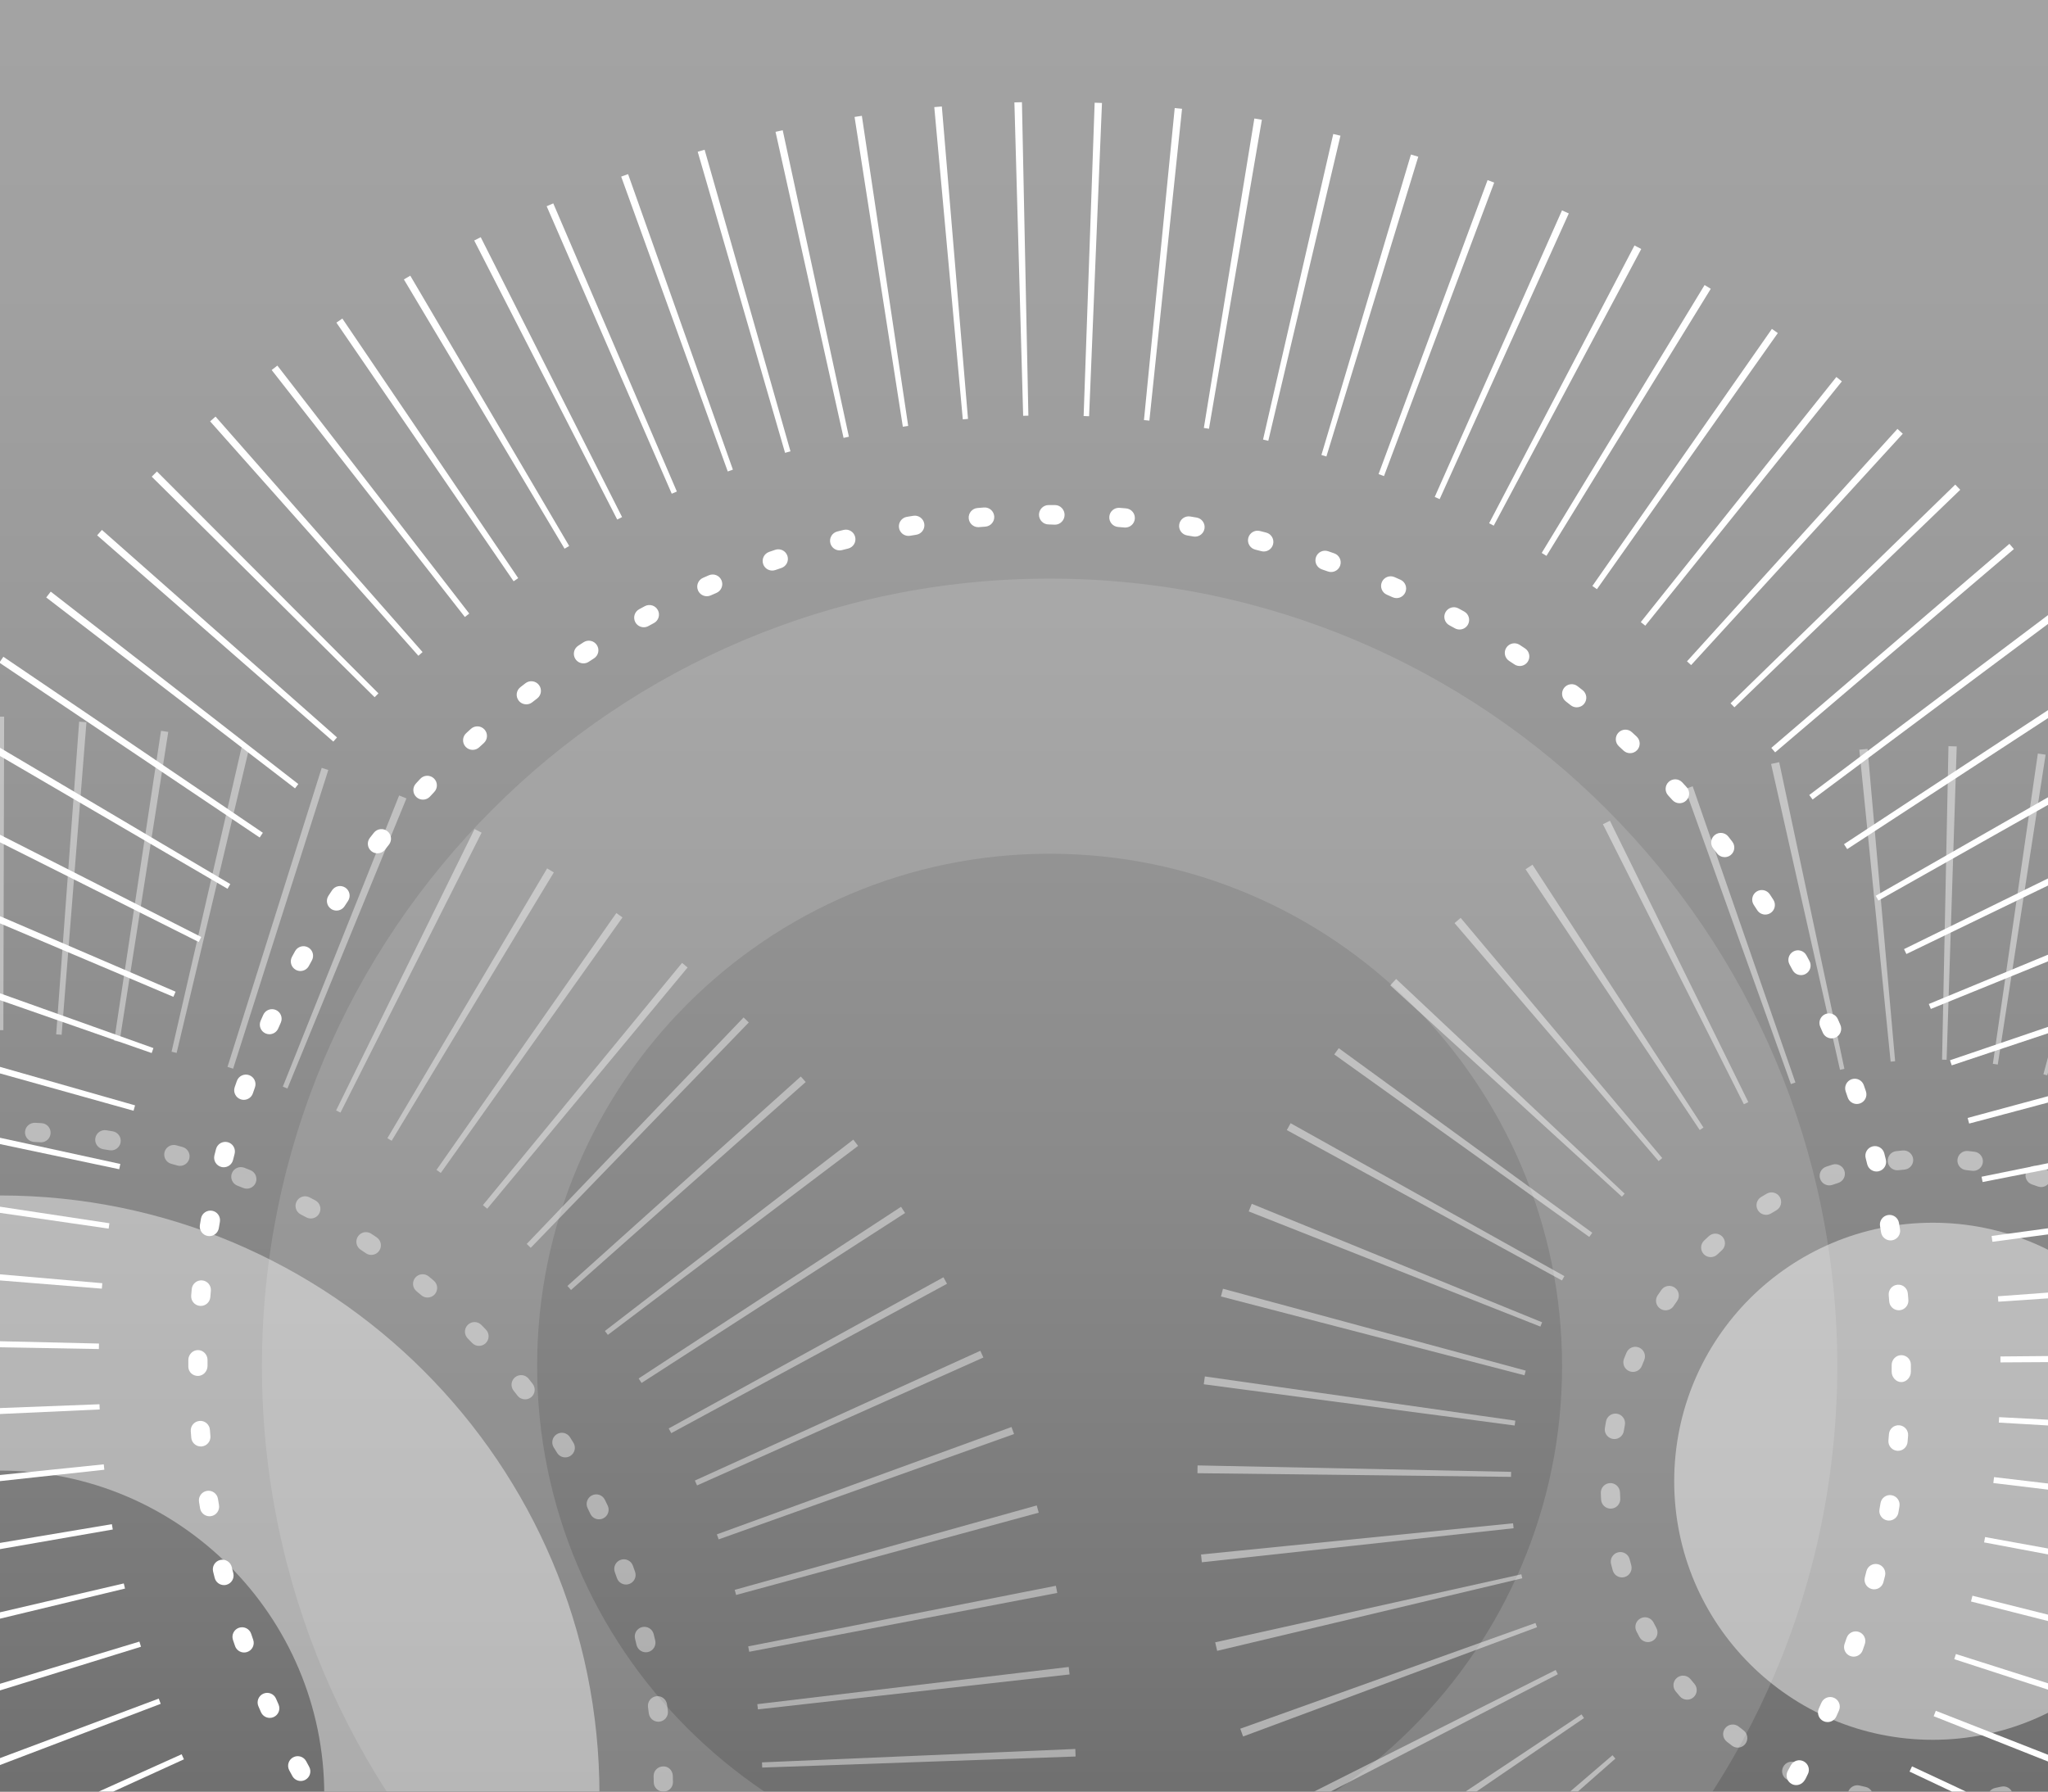 <?xml version="1.0" encoding="utf-8"?>
<!-- Generator: Adobe Illustrator 15.0.0, SVG Export Plug-In . SVG Version: 6.00 Build 0)  -->
<!DOCTYPE svg PUBLIC "-//W3C//DTD SVG 1.1//EN" "http://www.w3.org/Graphics/SVG/1.1/DTD/svg11.dtd">
<svg version="1.1" id="Warstwa_1" xmlns="http://www.w3.org/2000/svg" xmlns:xlink="http://www.w3.org/1999/xlink" x="0px" y="0px"
	 width="320px" height="280px" viewBox="0 0 320 280" enable-background="new 0 0 320 280" xml:space="preserve">
<rect x="0" y="0" width="320" height="280" fill="#333333" stroke="none"/>
<g>
	<defs>
		<rect id="SVGID_1_" x="964" y="413" width="320" height="281"/>
	</defs>
	<clipPath id="SVGID_2_">
		<use xlink:href="#SVGID_1_"  overflow="visible"/>
	</clipPath>
	<linearGradient id="SVGID_3_" gradientUnits="userSpaceOnUse" x1="1124" y1="708" x2="1124" y2="410">
		<stop  offset="0" style="stop-color:#F9D7DD"/>
		<stop  offset="0.326" style="stop-color:#FCEAED"/>
		<stop  offset="0.7" style="stop-color:#FEFAFA"/>
		<stop  offset="1" style="stop-color:#FFFFFF"/>
	</linearGradient>
	<rect x="922" y="410" clip-path="url(#SVGID_2_)" fill="url(#SVGID_3_)" fill-opacity="0.55" width="404" height="298"/>
	<g clip-path="url(#SVGID_2_)">
		<g opacity="0.14">
			<path fill="#F06B95" d="M1018.059,618l20.565,36l-20.506,36h-40.687l-20.535-36l20.535-36H1018 M1043,575h-90.458l-45.234,79
				l45.234,79h90.466l45.23-79L1043,575.125V575z"/>
		</g>
		<g>
			<polyline fill="none" stroke="#F9D7DD" stroke-width="3" stroke-linecap="round" stroke-linejoin="round" points="947.254,742.5 
				946.754,742.5 946.505,742.066 			"/>
			
				<line fill="none" stroke="#F9D7DD" stroke-width="3" stroke-linecap="round" stroke-linejoin="round" stroke-dasharray="1.034,10.342" x1="941.354" y1="733.099" x2="898.6" y2="658.667"/>
			<polyline fill="none" stroke="#F9D7DD" stroke-width="3" stroke-linecap="round" stroke-linejoin="round" points="
				896.024,654.184 895.775,653.75 896.024,653.316 			"/>
			
				<line fill="none" stroke="#F9D7DD" stroke-width="3" stroke-linecap="round" stroke-linejoin="round" stroke-dasharray="1.034,10.342" x1="901.176" y1="644.349" x2="943.93" y2="569.917"/>
			<polyline fill="none" stroke="#F9D7DD" stroke-width="3" stroke-linecap="round" stroke-linejoin="round" points="
				946.505,565.434 946.754,565 947.254,565 			"/>
			
				<line fill="none" stroke="#F9D7DD" stroke-width="3" stroke-linecap="round" stroke-linejoin="round" stroke-dasharray="1,10" x1="958" y1="565.5" x2="1043" y2="565.5"/>
			<polyline fill="none" stroke="#F9D7DD" stroke-width="3" stroke-linecap="round" stroke-linejoin="round" points="1048.296,565 
				1048.796,565 1049.045,565.434 			"/>
			
				<line fill="none" stroke="#F9D7DD" stroke-width="3" stroke-linecap="round" stroke-linejoin="round" stroke-dasharray="1.034,10.342" x1="1054.196" y1="574.401" x2="1096.95" y2="648.833"/>
			<polyline fill="none" stroke="#F9D7DD" stroke-width="3" stroke-linecap="round" stroke-linejoin="round" points="
				1099.525,653.316 1099.774,653.75 1099.525,654.184 			"/>
			
				<line fill="none" stroke="#F9D7DD" stroke-width="3" stroke-linecap="round" stroke-linejoin="round" stroke-dasharray="1.034,10.342" x1="1094.374" y1="663.151" x2="1051.62" y2="737.583"/>
			<polyline fill="none" stroke="#F9D7DD" stroke-width="3" stroke-linecap="round" stroke-linejoin="round" points="
				1049.045,742.066 1048.796,742.5 1048.296,742.5 			"/>
			
				<line fill="none" stroke="#F9D7DD" stroke-width="3" stroke-linecap="round" stroke-linejoin="round" stroke-dasharray="1,10" x1="1038" y1="742.5" x2="952" y2="742.5"/>
		</g>
		<polygon fill="none" stroke="#F9D7DD" stroke-width="49" stroke-miterlimit="10" stroke-dasharray="1,10" points="923.601,782.5 
			849.646,654 923.601,525.5 1071.949,525.5 1145.903,654 1071.949,782.5 		"/>
	</g>
	<g clip-path="url(#SVGID_2_)">
		<polygon opacity="0.14" fill="#F06B95" points="1253.754,563.164 1216.426,586.667 1217.921,630.753 1256.743,651.335 
			1294.072,627.833 1292.576,583.746 1253.754,563.164 		"/>
		<g>
			<polyline fill="none" stroke="#F9D7DD" stroke-width="3" stroke-linecap="round" stroke-linejoin="round" points="
				1208.564,637.111 1208.123,636.877 1208.106,636.377 			"/>
			
				<line fill="none" stroke="#F9D7DD" stroke-width="3" stroke-linecap="round" stroke-linejoin="round" stroke-dasharray="1.012,10.119" x1="1207.764" y1="626.264" x2="1206.426" y2="586.822"/>
			<polyline fill="none" stroke="#F9D7DD" stroke-width="3" stroke-linecap="round" stroke-linejoin="round" points="
				1206.254,581.766 1206.237,581.266 1206.66,580.999 			"/>
			
				<line fill="none" stroke="#F9D7DD" stroke-width="3" stroke-linecap="round" stroke-linejoin="round" stroke-dasharray="1.012,10.119" x1="1215.224" y1="575.607" x2="1248.619" y2="554.58"/>
			<polyline fill="none" stroke="#F9D7DD" stroke-width="3" stroke-linecap="round" stroke-linejoin="round" points="
				1252.901,551.885 1253.324,551.618 1253.766,551.853 			"/>
			
				<line fill="none" stroke="#F9D7DD" stroke-width="3" stroke-linecap="round" stroke-linejoin="round" stroke-dasharray="1.01,10.096" x1="1262.686" y1="556.581" x2="1297.473" y2="575.023"/>
			<polyline fill="none" stroke="#F9D7DD" stroke-width="3" stroke-linecap="round" stroke-linejoin="round" points="
				1301.933,577.388 1302.374,577.622 1302.391,578.122 			"/>
			
				<line fill="none" stroke="#F9D7DD" stroke-width="3" stroke-linecap="round" stroke-linejoin="round" stroke-dasharray="1.012,10.12" x1="1302.734" y1="588.235" x2="1304.073" y2="627.679"/>
			<polyline fill="none" stroke="#F9D7DD" stroke-width="3" stroke-linecap="round" stroke-linejoin="round" points="
				1304.245,632.735 1304.262,633.235 1303.839,633.502 			"/>
			
				<line fill="none" stroke="#F9D7DD" stroke-width="3" stroke-linecap="round" stroke-linejoin="round" stroke-dasharray="1.012,10.119" x1="1295.275" y1="638.893" x2="1261.878" y2="659.919"/>
			<polyline fill="none" stroke="#F9D7DD" stroke-width="3" stroke-linecap="round" stroke-linejoin="round" points="
				1257.596,662.614 1257.173,662.881 1256.731,662.646 			"/>
			
				<line fill="none" stroke="#F9D7DD" stroke-width="3" stroke-linecap="round" stroke-linejoin="round" stroke-dasharray="1.01,10.096" x1="1247.812" y1="657.918" x2="1213.024" y2="639.476"/>
		</g>
		<polygon fill="none" stroke="#F9D7DD" stroke-width="49" stroke-miterlimit="10" stroke-dasharray="1,10" points="
			1168.931,661.372 1165.481,559.658 1251.604,505.433 1341.565,553.126 1345.018,654.843 1258.892,709.066 		"/>
	</g>
	<g opacity="0.54" clip-path="url(#SVGID_2_)">
		<polygon opacity="0.14" fill="#F06B95" points="1122.754,519.164 1085.426,542.667 1086.921,586.753 1125.743,607.335 
			1163.072,583.833 1161.576,539.746 1122.754,519.164 		"/>
		<g>
			<polyline fill="none" stroke="#F9D7DD" stroke-width="3" stroke-linecap="round" stroke-linejoin="round" points="
				1077.564,593.111 1077.123,592.877 1077.106,592.377 			"/>
			
				<line fill="none" stroke="#F9D7DD" stroke-width="3" stroke-linecap="round" stroke-linejoin="round" stroke-dasharray="1.012,10.119" x1="1076.764" y1="582.264" x2="1075.426" y2="542.822"/>
			<polyline fill="none" stroke="#F9D7DD" stroke-width="3" stroke-linecap="round" stroke-linejoin="round" points="
				1075.254,537.766 1075.237,537.266 1075.66,536.999 			"/>
			
				<line fill="none" stroke="#F9D7DD" stroke-width="3" stroke-linecap="round" stroke-linejoin="round" stroke-dasharray="1.012,10.119" x1="1084.224" y1="531.607" x2="1117.619" y2="510.58"/>
			<polyline fill="none" stroke="#F9D7DD" stroke-width="3" stroke-linecap="round" stroke-linejoin="round" points="
				1121.901,507.885 1122.324,507.618 1122.766,507.853 			"/>
			
				<line fill="none" stroke="#F9D7DD" stroke-width="3" stroke-linecap="round" stroke-linejoin="round" stroke-dasharray="1.01,10.096" x1="1131.686" y1="512.581" x2="1166.473" y2="531.023"/>
			<polyline fill="none" stroke="#F9D7DD" stroke-width="3" stroke-linecap="round" stroke-linejoin="round" points="
				1170.933,533.388 1171.374,533.622 1171.391,534.122 			"/>
			
				<line fill="none" stroke="#F9D7DD" stroke-width="3" stroke-linecap="round" stroke-linejoin="round" stroke-dasharray="1.012,10.12" x1="1171.734" y1="544.235" x2="1173.073" y2="583.679"/>
			<polyline fill="none" stroke="#F9D7DD" stroke-width="3" stroke-linecap="round" stroke-linejoin="round" points="
				1173.245,588.735 1173.262,589.235 1172.839,589.502 			"/>
			
				<line fill="none" stroke="#F9D7DD" stroke-width="3" stroke-linecap="round" stroke-linejoin="round" stroke-dasharray="1.012,10.119" x1="1164.275" y1="594.893" x2="1130.878" y2="615.919"/>
			<polyline fill="none" stroke="#F9D7DD" stroke-width="3" stroke-linecap="round" stroke-linejoin="round" points="
				1126.596,618.614 1126.173,618.881 1125.731,618.646 			"/>
			
				<line fill="none" stroke="#F9D7DD" stroke-width="3" stroke-linecap="round" stroke-linejoin="round" stroke-dasharray="1.01,10.096" x1="1116.812" y1="613.918" x2="1082.024" y2="595.476"/>
		</g>
		<polygon fill="none" stroke="#F9D7DD" stroke-width="49" stroke-miterlimit="10" stroke-dasharray="1,10" points="
			1037.931,617.372 1034.481,515.658 1120.604,461.433 1210.565,509.126 1214.018,610.843 1127.892,665.066 		"/>
	</g>
</g>
<g>
	<defs>
		<rect id="SVGID_4_" width="320" height="281"/>
	</defs>
	<clipPath id="SVGID_5_">
		<use xlink:href="#SVGID_4_"  overflow="visible"/>
	</clipPath>
	<linearGradient id="SVGID_6_" gradientUnits="userSpaceOnUse" x1="160" y1="294.5" x2="160" y2="-3.499">
		<stop  offset="0" style="stop-color:#999999"/>
		<stop  offset="0.127" style="stop-color:#AEAEAE"/>
		<stop  offset="0.378" style="stop-color:#D1D1D1"/>
		<stop  offset="0.615" style="stop-color:#EAEAEA"/>
		<stop  offset="0.829" style="stop-color:#FAFAFA"/>
		<stop  offset="1" style="stop-color:#FFFFFF"/>
	</linearGradient>
	<rect x="-42" y="-3.5" clip-path="url(#SVGID_5_)" fill="url(#SVGID_6_)" fill-opacity="0.55" width="404" height="298"/>
	<g opacity="0.42" clip-path="url(#SVGID_5_)">
		<g>
			<path fill="#FFFFFF" d="M0,229.833c27.938,0,50.667,22.729,50.667,50.667S27.938,331.167,0,331.167s-50.667-22.729-50.667-50.667
				S-27.938,229.833,0,229.833 M0,186.833c-51.73,0-93.667,41.937-93.667,93.667S-51.73,374.167,0,374.167
				S93.667,332.23,93.667,280.5S51.73,186.833,0,186.833L0,186.833z"/>
		</g>
		<g>
			<path fill="#FFFFFF" d="M0.22,385.667l-1.236-0.005c-0.828-0.008-1.494-0.516-1.487-1.344c0.007-0.824,0.677-1.318,1.5-1.318
				c0.005,0,0.009,0,0.014,0l1.21-0.164c0.829,0,1.5,0.588,1.5,1.416S1.048,385.667,0.22,385.667z M10.231,385.166
				c-0.761,0-1.414-0.577-1.491-1.352c-0.082-0.824,0.52-1.559,1.344-1.641l0.984-0.103c0.822-0.091,1.563,0.505,1.653,1.329
				c0.09,0.823-0.505,1.563-1.329,1.653l-1.012,0.104C10.332,385.164,10.281,385.166,10.231,385.166z M-11.011,385.086
				c-0.053,0-0.106-0.003-0.16-0.008l-1.011-0.112c-0.823-0.095-1.414-0.839-1.319-1.661c0.095-0.823,0.828-1.422,1.662-1.319
				l0.983,0.108c0.824,0.088,1.421,0.826,1.334,1.649C-9.603,384.514-10.253,385.086-11.011,385.086z M21.134,383.501
				c-0.695,0-1.319-0.486-1.467-1.193c-0.169-0.812,0.351-1.605,1.162-1.775l0.968-0.206c0.811-0.176,1.608,0.336,1.785,1.146
				c0.177,0.809-0.336,1.608-1.146,1.785l-0.995,0.212C21.339,383.491,21.236,383.501,21.134,383.501z M-21.9,383.339
				c-0.104,0-0.21-0.011-0.317-0.033c-0.333-0.072-0.666-0.146-0.998-0.221c-0.808-0.185-1.313-0.988-1.129-1.796
				c0.184-0.808,0.985-1.313,1.796-1.13c0.319,0.073,0.64,0.145,0.961,0.213c0.81,0.175,1.325,0.972,1.151,1.782
				C-20.586,382.857-21.208,383.339-21.9,383.339z M31.797,380.68c-0.632,0-1.22-0.402-1.426-1.036
				c-0.256-0.788,0.175-1.634,0.962-1.891l0.943-0.31c0.789-0.263,1.635,0.163,1.897,0.949s-0.164,1.636-0.95,1.896l-0.963,0.317
				C32.107,380.656,31.951,380.68,31.797,380.68z M-32.542,380.437c-0.156,0-0.314-0.024-0.471-0.076l-0.968-0.325
				c-0.784-0.269-1.202-1.121-0.935-1.904c0.268-0.784,1.119-1.203,1.904-0.936l0.941,0.317c0.787,0.26,1.213,1.108,0.953,1.895
				C-31.327,380.038-31.913,380.437-32.542,380.437z M42.098,376.732c-0.574,0-1.122-0.331-1.371-0.889
				c-0.338-0.757,0.002-1.644,0.758-1.981l0.897-0.405c0.752-0.345,1.643-0.015,1.988,0.738c0.345,0.754,0.014,1.644-0.739,1.988
				l-0.924,0.419C42.509,376.69,42.302,376.732,42.098,376.732z M-42.816,376.408c-0.208,0-0.418-0.043-0.62-0.135l-0.927-0.427
				c-0.751-0.35-1.076-1.242-0.726-1.993s1.244-1.075,1.993-0.726l0.9,0.415c0.754,0.343,1.088,1.231,0.745,1.985
				C-41.701,376.082-42.246,376.408-42.816,376.408z M51.914,371.709c-0.517,0-1.019-0.267-1.298-0.745
				c-0.417-0.716-0.174-1.635,0.542-2.052l0.852-0.5c0.713-0.423,1.633-0.188,2.056,0.525c0.422,0.712,0.187,1.633-0.525,2.055
				l-0.874,0.513C52.43,371.644,52.17,371.709,51.914,371.709z M-52.6,371.307c-0.26,0-0.523-0.067-0.763-0.209l-0.873-0.522
				c-0.709-0.428-0.938-1.35-0.51-2.059c0.428-0.711,1.35-0.939,2.059-0.51l0.853,0.509c0.713,0.423,0.949,1.343,0.526,2.056
				C-51.587,371.044-52.087,371.307-52.6,371.307z M61.142,365.671c-0.461,0-0.917-0.212-1.21-0.613
				c-0.49-0.668-0.346-1.606,0.322-2.097l0.794-0.587c0.662-0.494,1.602-0.36,2.1,0.303c0.496,0.663,0.361,1.604-0.303,2.1
				l-0.817,0.604C61.761,365.576,61.45,365.671,61.142,365.671z M-61.785,365.196c-0.312,0-0.626-0.097-0.896-0.298l-0.813-0.61
				c-0.66-0.501-0.79-1.441-0.289-2.102c0.5-0.66,1.442-0.788,2.102-0.289l0.793,0.597c0.664,0.495,0.801,1.435,0.306,2.099
				C-60.876,364.988-61.328,365.196-61.785,365.196z M69.682,358.69c-0.409,0-0.815-0.166-1.111-0.492
				c-0.557-0.613-0.511-1.563,0.103-2.119c0.243-0.221,0.485-0.442,0.726-0.666c0.607-0.563,1.556-0.528,2.12,0.079
				c0.564,0.607,0.528,1.557-0.079,2.12c-0.25,0.231-0.5,0.461-0.751,0.689C70.402,358.562,70.041,358.69,69.682,358.69z
				 M-70.273,358.149c-0.364,0-0.728-0.132-1.017-0.397c-0.25-0.23-0.498-0.462-0.745-0.695c-0.603-0.568-0.632-1.518-0.063-2.12
				c0.568-0.603,1.518-0.633,2.12-0.063c0.24,0.226,0.481,0.451,0.723,0.674c0.609,0.562,0.647,1.511,0.085,2.119
				C-69.466,357.987-69.869,358.149-70.273,358.149z M77.438,350.85c-0.354,0-0.71-0.125-0.996-0.379
				c-0.619-0.55-0.675-1.498-0.125-2.117l0.655-0.744c0.546-0.623,1.494-0.686,2.117-0.143c0.624,0.546,0.688,1.493,0.142,2.117
				l-0.672,0.762C78.264,350.68,77.852,350.85,77.438,350.85z M-77.97,350.248c-0.417,0-0.832-0.173-1.128-0.511
				c-0.224-0.255-0.447-0.512-0.668-0.77c-0.539-0.629-0.467-1.576,0.162-2.115c0.628-0.538,1.576-0.466,2.115,0.162
				c0.214,0.25,0.43,0.497,0.646,0.744c0.546,0.623,0.484,1.57-0.138,2.117C-77.266,350.125-77.618,350.248-77.97,350.248z
				 M84.327,342.234c-0.303,0-0.608-0.091-0.873-0.281c-0.673-0.483-0.827-1.42-0.344-2.094c0.192-0.267,0.382-0.535,0.572-0.806
				c0.475-0.678,1.411-0.843,2.089-0.367c0.679,0.476,0.843,1.411,0.367,2.09c-0.195,0.278-0.393,0.557-0.59,0.833
				C85.254,342.018,84.794,342.234,84.327,342.234z M-84.791,341.581c-0.471,0-0.935-0.221-1.227-0.635
				c-0.196-0.277-0.39-0.555-0.583-0.835c-0.47-0.682-0.299-1.616,0.383-2.086c0.681-0.473,1.616-0.299,2.086,0.383
				c0.187,0.271,0.375,0.54,0.563,0.808c0.478,0.677,0.317,1.612-0.36,2.091C-84.189,341.492-84.492,341.581-84.791,341.581z
				 M90.267,332.938c-0.25,0-0.503-0.063-0.737-0.194c-0.721-0.407-0.975-1.322-0.567-2.044l0.485-0.866
				c0.402-0.726,1.313-0.986,2.04-0.584c0.724,0.402,0.985,1.315,0.583,2.039l-0.497,0.888
				C91.298,332.663,90.79,332.938,90.267,332.938z M-90.657,332.242c-0.527,0-1.038-0.277-1.312-0.771
				c-0.165-0.295-0.328-0.592-0.49-0.891c-0.396-0.728-0.126-1.639,0.602-2.034c0.728-0.395,1.639-0.126,2.034,0.603
				c0.157,0.289,0.315,0.576,0.475,0.863c0.403,0.724,0.143,1.637-0.581,2.04C-90.16,332.182-90.41,332.242-90.657,332.242z
				 M95.186,323.063c-0.199,0-0.401-0.039-0.595-0.124c-0.76-0.329-1.109-1.212-0.78-1.973c0.131-0.303,0.261-0.606,0.39-0.911
				c0.321-0.764,1.202-1.123,1.964-0.801c0.764,0.322,1.122,1.201,0.8,1.965c-0.132,0.314-0.266,0.628-0.401,0.94
				C96.318,322.725,95.766,323.063,95.186,323.063z M-95.499,322.333c-0.584,0-1.14-0.343-1.382-0.915l-0.39-0.933
				c-0.317-0.766,0.046-1.643,0.812-1.96c0.766-0.32,1.642,0.046,1.96,0.812l0.381,0.911c0.323,0.763-0.034,1.644-0.796,1.966
				C-95.105,322.295-95.303,322.333-95.499,322.333z M99.022,312.718c-0.147,0-0.297-0.021-0.446-0.067
				c-0.791-0.246-1.233-1.087-0.987-1.878l0.29-0.949c0.238-0.794,1.071-1.245,1.868-1.006c0.793,0.238,1.244,1.074,1.005,1.867
				c-0.098,0.327-0.198,0.653-0.299,0.979C100.254,312.306,99.662,312.718,99.022,312.718z M-99.253,311.967
				c-0.645,0-1.24-0.418-1.436-1.066l-0.29-0.976c-0.232-0.795,0.225-1.628,1.02-1.86c0.799-0.228,1.629,0.226,1.86,1.021
				l0.282,0.948c0.239,0.793-0.209,1.63-1.002,1.869C-98.963,311.946-99.109,311.967-99.253,311.967z M101.729,302.021
				c-0.095,0-0.191-0.009-0.289-0.027c-0.813-0.159-1.344-0.946-1.185-1.76l0.186-0.974c0.152-0.814,0.937-1.353,1.75-1.199
				c0.814,0.152,1.351,0.936,1.199,1.75l-0.191,0.997C103.06,301.523,102.432,302.021,101.729,302.021z M-101.876,301.254
				c-0.707,0-1.336-0.502-1.473-1.222c-0.063-0.333-0.125-0.668-0.184-1.004c-0.145-0.815,0.399-1.594,1.215-1.738
				c0.815-0.141,1.594,0.398,1.739,1.215c0.058,0.324,0.117,0.647,0.178,0.971c0.154,0.813-0.381,1.599-1.196,1.752
				C-101.69,301.245-101.784,301.254-101.876,301.254z M103.273,291.101c-0.044,0-0.089-0.002-0.133-0.006
				c-0.825-0.072-1.436-0.801-1.363-1.626c0.029-0.327,0.056-0.655,0.081-0.984c0.064-0.825,0.776-1.464,1.611-1.379
				c0.826,0.063,1.444,0.785,1.38,1.611c-0.026,0.339-0.054,0.677-0.084,1.016C104.697,290.513,104.042,291.101,103.273,291.101z
				 M-103.337,290.323c-0.775,0-1.432-0.596-1.494-1.382l-0.076-1.012c-0.059-0.826,0.563-1.544,1.389-1.604
				c0.827-0.066,1.544,0.563,1.604,1.389l0.074,0.99c0.065,0.825-0.551,1.548-1.377,1.613
				C-103.258,290.321-103.298,290.323-103.337,290.323z M103.649,280c-0.816,0-1.485-0.615-1.5-1.435
				c-0.005-0.329-0.013-0.638-0.022-0.966c-0.023-0.828,0.63-1.509,1.458-1.531c0.837-0.068,1.518,0.634,1.542,1.462
				c0.009,0.338,0.017,0.642,0.023,0.979c0.014,0.828-0.646,1.49-1.474,1.49C103.667,280,103.658,280,103.649,280z M-103.632,279
				c-0.013,0-0.026,0-0.04,0c-0.828,0-1.481-0.563-1.46-1.391l0.031-0.942c0.029-0.828,0.741-1.442,1.552-1.409
				c0.828,0.029,1.476,0.742,1.446,1.57l-0.03,0.851C-102.154,278.494-102.821,279-103.632,279z M102.864,269.08
				c-0.746,0-1.392-0.555-1.486-1.313l-0.127-0.982c-0.11-0.82,0.466-1.575,1.287-1.686c0.825-0.115,1.577,0.466,1.687,1.287
				l0.13,1.008c0.103,0.822-0.48,1.572-1.302,1.675C102.989,269.076,102.926,269.08,102.864,269.08z M-102.764,268.303
				c-0.065,0-0.132-0.004-0.199-0.013c-0.821-0.109-1.399-0.863-1.29-1.685c0.044-0.337,0.09-0.673,0.139-1.01
				c0.118-0.818,0.88-1.379,1.697-1.272c0.82,0.118,1.39,0.878,1.272,1.698c-0.046,0.325-0.091,0.651-0.135,0.979
				C-101.379,267.754-102.023,268.303-102.764,268.303z M100.915,258.226c-0.679,0-1.295-0.465-1.458-1.154l-0.232-0.964
				c-0.198-0.805,0.294-1.616,1.099-1.814c0.807-0.196,1.617,0.295,1.814,1.1l0.238,0.987c0.19,0.807-0.309,1.614-1.115,1.806
				C101.146,258.213,101.029,258.226,100.915,258.226z M-100.733,257.463c-0.117,0-0.236-0.014-0.355-0.043
				c-0.805-0.195-1.299-1.007-1.103-1.812c0.081-0.33,0.162-0.66,0.246-0.989c0.205-0.803,1.02-1.286,1.824-1.084
				c0.803,0.205,1.288,1.021,1.083,1.824c-0.081,0.319-0.161,0.638-0.238,0.958C-99.443,257.003-100.057,257.463-100.733,257.463z
				 M97.815,247.641c-0.619,0-1.198-0.386-1.415-1.003c-0.109-0.311-0.22-0.62-0.333-0.929c-0.283-0.779,0.119-1.64,0.897-1.923
				c0.779-0.285,1.639,0.119,1.922,0.897c0.116,0.32,0.231,0.64,0.343,0.96c0.275,0.781-0.136,1.638-0.918,1.912
				C98.148,247.613,97.98,247.641,97.815,247.641z M-97.552,246.902c-0.169,0-0.341-0.028-0.509-0.089
				c-0.779-0.281-1.183-1.141-0.902-1.92c0.116-0.32,0.233-0.641,0.352-0.96c0.29-0.776,1.154-1.171,1.93-0.882
				c0.776,0.289,1.171,1.152,0.882,1.929c-0.116,0.31-0.229,0.62-0.341,0.931C-96.361,246.522-96.938,246.902-97.552,246.902z
				 M93.599,237.449c-0.56,0-1.097-0.314-1.354-0.854c-0.142-0.298-0.285-0.593-0.429-0.887c-0.365-0.744-0.058-1.643,0.687-2.007
				c0.742-0.366,1.642-0.058,2.007,0.687c0.149,0.304,0.296,0.608,0.442,0.914c0.357,0.748,0.04,1.644-0.708,2
				C94.036,237.402,93.816,237.449,93.599,237.449z M-93.257,236.739c-0.221,0-0.444-0.049-0.656-0.151
				c-0.745-0.363-1.055-1.261-0.692-2.006l0.451-0.914c0.37-0.741,1.272-1.039,2.011-0.674c0.742,0.37,1.043,1.271,0.673,2.012
				l-0.438,0.891C-92.167,236.43-92.701,236.739-93.257,236.739z M88.322,227.768c-0.503,0-0.995-0.253-1.278-0.713l-0.521-0.837
				c-0.442-0.701-0.231-1.628,0.47-2.069s1.627-0.229,2.068,0.47l0.537,0.862c0.435,0.705,0.216,1.629-0.489,2.063
				C88.862,227.695,88.59,227.768,88.322,227.768z M-87.902,227.093c-0.271,0-0.546-0.073-0.794-0.229
				c-0.702-0.439-0.916-1.364-0.477-2.066c0.181-0.29,0.364-0.578,0.547-0.864c0.448-0.696,1.376-0.897,2.073-0.451
				c0.697,0.447,0.899,1.375,0.452,2.072c-0.178,0.276-0.354,0.555-0.528,0.833C-86.914,226.843-87.402,227.093-87.902,227.093z
				 M82.045,218.699c-0.448,0-0.892-0.2-1.187-0.582l-0.609-0.779c-0.513-0.651-0.401-1.594,0.25-2.106
				c0.651-0.513,1.595-0.4,2.107,0.249l0.625,0.801c0.507,0.655,0.387,1.597-0.268,2.104
				C82.689,218.597,82.366,218.699,82.045,218.699z M-81.555,218.069c-0.325,0-0.651-0.104-0.926-0.321
				c-0.651-0.512-0.764-1.455-0.252-2.105l0.632-0.797c0.517-0.646,1.461-0.751,2.108-0.233c0.646,0.518,0.751,1.461,0.233,2.108
				l-0.616,0.775C-80.67,217.873-81.11,218.069-81.555,218.069z M74.846,210.342c-0.394,0-0.788-0.154-1.083-0.462l-0.688-0.711
				c-0.579-0.594-0.567-1.543,0.026-2.121c0.593-0.58,1.542-0.567,2.121,0.025l0.706,0.73c0.573,0.598,0.554,1.547-0.044,2.12
				C75.594,210.203,75.22,210.342,74.846,210.342z M-74.29,209.766c-0.377,0-0.755-0.142-1.046-0.425
				c-0.594-0.578-0.606-1.528-0.028-2.121l0.71-0.724c0.583-0.591,1.532-0.595,2.122-0.014c0.589,0.582,0.595,1.532,0.013,2.121
				l-0.695,0.708C-73.509,209.614-73.899,209.766-74.29,209.766z M66.806,202.788c-0.341,0-0.684-0.115-0.965-0.353l-0.762-0.637
				c-0.638-0.528-0.726-1.475-0.197-2.112c0.529-0.638,1.474-0.726,2.112-0.196l0.778,0.65c0.634,0.533,0.715,1.479,0.182,2.113
				C67.658,202.606,67.233,202.788,66.806,202.788z M-66.192,202.274c-0.43,0-0.857-0.184-1.154-0.54
				c-0.53-0.637-0.444-1.583,0.193-2.112c0.261-0.218,0.523-0.433,0.786-0.647c0.642-0.522,1.587-0.428,2.11,0.216
				c0.523,0.642,0.427,1.587-0.215,2.11c-0.255,0.207-0.508,0.416-0.761,0.626C-65.513,202.16-65.854,202.274-66.192,202.274z
				 M58.014,196.125c-0.289,0-0.581-0.083-0.839-0.258l-0.825-0.553c-0.689-0.459-0.876-1.391-0.417-2.08
				c0.458-0.69,1.39-0.878,2.08-0.418l0.844,0.566c0.686,0.464,0.866,1.396,0.402,2.082
				C58.968,195.894,58.495,196.125,58.014,196.125z M-57.351,195.68c-0.484,0-0.96-0.234-1.249-0.667
				c-0.46-0.688-0.274-1.62,0.415-2.08l0.848-0.561c0.692-0.452,1.624-0.258,2.076,0.435c0.454,0.693,0.259,1.623-0.435,2.077
				l-0.824,0.543C-56.775,195.598-57.064,195.68-57.351,195.68z M48.565,190.43c-0.238,0-0.48-0.057-0.706-0.177
				c-0.291-0.155-0.582-0.31-0.874-0.461c-0.735-0.381-1.022-1.286-0.641-2.021c0.382-0.735,1.288-1.024,2.022-0.641
				c0.303,0.157,0.604,0.315,0.906,0.477c0.731,0.391,1.006,1.3,0.616,2.03C49.62,190.143,49.101,190.43,48.565,190.43z
				 M-47.862,190.059c-0.541,0-1.063-0.293-1.331-0.806c-0.383-0.734-0.099-1.641,0.635-2.023l0.902-0.466
				c0.736-0.377,1.641-0.084,2.018,0.654c0.376,0.738,0.083,1.642-0.655,2.018l-0.875,0.452
				C-47.391,190.004-47.628,190.059-47.862,190.059z M38.566,185.771c-0.186,0-0.375-0.034-0.558-0.107l-0.923-0.366
				c-0.771-0.302-1.153-1.172-0.851-1.943c0.301-0.771,1.172-1.149,1.943-0.852l0.949,0.376c0.769,0.309,1.142,1.183,0.833,1.951
				C39.724,185.416,39.161,185.771,38.566,185.771z M-37.832,185.479c-0.599,0-1.165-0.36-1.397-0.952
				c-0.302-0.771,0.077-1.642,0.849-1.944l0.949-0.367c0.775-0.297,1.64,0.093,1.936,0.867c0.295,0.773-0.093,1.641-0.867,1.936
				l-0.922,0.357C-37.464,185.446-37.65,185.479-37.832,185.479z M28.125,182.209c-0.135,0-0.272-0.018-0.408-0.057l-0.954-0.264
				c-0.799-0.218-1.271-1.042-1.053-1.842c0.217-0.799,1.043-1.272,1.841-1.053l0.98,0.271c0.797,0.225,1.261,1.054,1.036,1.851
				C29.381,181.777,28.779,182.209,28.125,182.209z M-27.368,181.998c-0.66,0-1.264-0.438-1.446-1.105
				c-0.218-0.799,0.253-1.624,1.053-1.842l0.979-0.264c0.8-0.212,1.622,0.265,1.834,1.065s-0.264,1.622-1.065,1.835l-0.959,0.258
				C-27.104,181.981-27.237,181.998-27.368,181.998z M17.367,179.788c-0.083,0-0.167-0.007-0.252-0.021l-0.977-0.161
				c-0.818-0.131-1.375-0.899-1.245-1.718c0.131-0.818,0.9-1.375,1.718-1.245l1.004,0.165c0.817,0.139,1.367,0.912,1.229,1.729
				C18.72,179.271,18.085,179.788,17.367,179.788z M-16.591,179.659c-0.722,0-1.359-0.523-1.479-1.259
				c-0.133-0.818,0.422-1.589,1.24-1.722c0.335-0.055,0.672-0.107,1.008-0.158c0.817-0.128,1.583,0.441,1.707,1.26
				c0.123,0.819-0.441,1.583-1.26,1.707c-0.325,0.049-0.65,0.1-0.974,0.152C-16.43,179.653-16.511,179.659-16.591,179.659z
				 M6.41,178.529c-0.031,0-0.062-0.001-0.094-0.003l-0.988-0.056c-0.827-0.044-1.463-0.749-1.419-1.577
				c0.043-0.827,0.756-1.438,1.577-1.419l1.015,0.058c0.827,0.051,1.456,0.763,1.405,1.589
				C7.856,177.917,7.196,178.529,6.41,178.529z M-5.625,178.483c-0.792,0-1.454-0.621-1.497-1.421
				c-0.043-0.827,0.592-1.533,1.419-1.577l1.016-0.05c0.828-0.032,1.528,0.606,1.564,1.434c0.036,0.827-0.605,1.527-1.433,1.564
				l-0.988,0.048C-5.571,178.482-5.598,178.483-5.625,178.483z"/>
		</g>
		<g>
			<path fill="#FFFFFF" d="M0.228,448.667c-0.125,0-0.249,0.002-0.377,0c-0.309,0-0.688-0.002-1.066-0.005l0.431-48.832L0,400h0.668
				l0.342,48.831C0.75,448.833,0.489,448.667,0.228,448.667z M12.621,448.198l-3.588-48.869l0.78-0.061l4.021,48.834
				C13.43,448.136,13.025,448.168,12.621,448.198z M-12.85,448.18l-1.142-0.091l4.021-48.834l0.851,0.067L-12.85,448.18z
				 M25.411,446.749L18.089,398.3l0.772-0.121l7.753,48.383C26.213,446.626,25.812,446.688,25.411,446.749z M-25.637,446.714
				l-1.133-0.178l7.753-48.383l0.842,0.133L-25.637,446.714z M38.065,444.319l-11.039-47.74l0.745-0.176l11.495,47.633
				C38.867,444.133,38.466,444.227,38.065,444.319z M-38.295,444.266l-1.049-0.248l11.343-47.67l0.897,0.213L-38.295,444.266z
				 M50.531,440.91l-14.763-46.723l0.792-0.253l15.085,46.62L50.531,440.91z M-50.727,440.849l-1.052-0.338l15.043-46.633
				l0.86,0.275L-50.727,440.849z M62.634,436.571l-18.297-45.455l0.761-0.31l18.62,45.324L62.634,436.571z M-62.823,436.495
				c-0.38-0.153-0.759-0.308-1.138-0.464l18.739-45.275l0.72,0.294L-62.823,436.495z M74.375,431.312l-21.74-43.912l0.733-0.366
				l22.058,43.754L74.375,431.312z M-74.587,431.207c-0.371-0.184-0.741-0.369-1.11-0.557l22.199-43.684l0.682,0.342
				L-74.587,431.207z M85.682,425.167L60.63,383.056l0.718-0.431l25.326,41.947L85.682,425.167z M-85.91,425.03l-0.995-0.598
				l25.368-41.922l0.721,0.434L-85.91,425.03z M96.416,418.224l-28.07-40.162l0.62-0.438l28.46,39.887
				C97.09,417.75,96.754,417.988,96.416,418.224z M-96.705,418.021l-0.931-0.661l28.46-39.887l0.701,0.497L-96.705,418.021z
				 M106.721,410.386l-31.185-37.795l0.691-0.572l31.341,37.666L106.721,410.386z M-106.907,410.232
				c-0.324-0.267-0.646-0.534-0.967-0.804l31.545-37.496l0.571,0.476L-106.907,410.232z M116.29,401.886l-33.886-35.395l0.573-0.553
				l34.179,35.111L116.29,401.886z M-116.539,401.646l-0.809-0.783l34.179-35.111l0.627,0.607L-116.539,401.646z M125.222,392.65
				l-36.464-32.732l0.53-0.596l36.733,32.43L125.222,392.65z M-125.437,392.41c-0.271-0.304-0.542-0.608-0.812-0.915l36.832-32.318
				l0.515,0.581L-125.437,392.41z M133.45,382.738l-38.871-29.834l0.511-0.671l39.062,29.584L133.45,382.738z M-133.643,382.485
				l-0.682-0.898l39.096-29.537l0.525,0.691L-133.643,382.485z M140.898,372.229l-41.044-26.766l0.474-0.731l41.186,26.549
				L140.898,372.229z M-141.046,372.001l-0.632-0.979l41.25-26.447l0.45,0.696L-141.046,372.001z M147.518,361.19l-42.965-23.559
				l0.402-0.739l43.118,23.277L147.518,361.19z M-147.643,360.962l-0.553-1.02l43.146-23.227l0.397,0.732L-147.643,360.962z
				 M153.27,349.687l-44.625-20.238l0.332-0.739l44.782,19.887L153.27,349.687z M-153.387,349.429l-0.458-1.026l44.789-19.874
				l0.354,0.793L-153.387,349.429z M158.136,337.738l-46.054-16.734l0.274-0.763l46.184,16.371L158.136,337.738z M-158.211,337.528
				l-0.401-1.123l46.213-16.289l0.271,0.76L-158.211,337.528z M162.063,325.461l-47.208-13.129l0.213-0.78l47.31,12.76
				L162.063,325.461z M-162.118,325.258l-0.313-1.15l47.328-12.692l0.212,0.78L-162.118,325.258z M165.03,312.911l-48.084-9.43
				l0.157-0.816l48.148,9.1L165.03,312.911z M-165.073,312.691l-0.21-1.1l48.147-9.1l0.166,0.865L-165.073,312.691z
				 M167.021,300.172l-48.67-5.672l0.097-0.851l48.703,5.387L167.021,300.172z M-167.042,299.997l-0.132-1.18l48.712-5.301
				l0.091,0.809L-167.042,299.997z M168.027,287.382l-48.958-2.01l0.031-0.82l48.972,1.652L168.027,287.382z M-168.036,287.174
				l-0.042-1.176l48.975-1.584l0.029,0.816L-168.036,287.174z M119.092,276.246l-0.031-0.813l48.956-2.094l0.045,1.178
				L119.092,276.246z M-119.087,276.107l-48.967-1.795l0.045-1.143l48.956,2.082L-119.087,276.107z M118.426,267.151l-0.094-0.816
				l48.654-5.813l0.136,1.17L118.426,267.151z M-118.41,267.013l-48.687-5.529l0.132-1.135l48.654,5.813L-118.41,267.013z
				 M117.068,258.15l-0.164-0.844l48.076-9.471l0.217,1.119L117.068,258.15z M-117.042,258.012l-48.116-9.264l0.219-1.12
				l48.063,9.541L-117.042,258.012z M115.019,249.272l-0.219-0.798l47.189-13.195l0.312,1.13L115.019,249.272z M-114.982,249.136
				l-47.264-12.93l0.313-1.13l47.171,13.262L-114.982,249.136z M112.293,240.582l-0.282-0.782l46.037-16.779l0.396,1.099
				L112.293,240.582z M-112.24,240.434l-46.139-16.498c0.137-0.384,0.275-0.767,0.416-1.147l45.991,16.906L-112.24,240.434z
				 M108.916,232.154l-0.344-0.765l44.605-20.281l0.474,1.052L108.916,232.154z M-108.847,232.001l-44.706-20.061l0.467-1.033
				l44.599,20.299L-108.847,232.001z M104.886,223.979l-0.4-0.733l42.929-23.625l0.555,1.017L104.886,223.979z M-104.79,223.801
				l-43.058-23.389l0.56-1.021l42.901,23.674L-104.79,223.801z M100.243,216.137l-0.456-0.703l41.001-26.83l0.631,0.971
				L100.243,216.137z M-100.121,215.946l-41.152-26.598l0.65-0.998l40.946,26.916L-100.121,215.946z M94.98,208.622l-0.466-0.61
				l38.817-29.904c0.25,0.325,0.499,0.65,0.746,0.978L94.98,208.622z M-94.875,208.483l-38.993-29.674l0.714-0.932l38.782,29.949
				L-94.875,208.483z M89.223,201.604l-0.562-0.63l36.464-32.732l0.769,0.862L89.223,201.604z M-89.083,201.445l-36.6-32.58
				l0.752-0.841l36.429,32.771L-89.083,201.445z M82.928,195.015l-0.629-0.605l33.886-35.395l0.812,0.781L82.928,195.015z
				 M-82.754,194.847l-34.032-35.254l0.812-0.779l33.851,35.428L-82.754,194.847z M76.131,188.902l-0.675-0.559l31.114-37.854
				l0.867,0.717L76.131,188.902z M-75.928,188.733l-31.306-37.695c0.317-0.264,0.634-0.524,0.953-0.784l30.942,37.994
				L-75.928,188.733z M68.873,183.312l-0.671-0.474l28.1-40.143l0.964,0.681L68.873,183.312z M-68.695,183.186l-28.331-39.98
				l0.963-0.677l28.037,40.186L-68.695,183.186z M61.199,178.285l-0.67-0.4l24.957-42.168c0.35,0.208,0.7,0.416,1.05,0.627
				L61.199,178.285z M-61.064,178.204l-25.189-42.03l0.995-0.592l24.913,42.194L-61.064,178.204z M53.2,173.883l-0.683-0.34
				l21.627-43.969c0.372,0.183,0.743,0.367,1.112,0.553L53.2,173.883z M-53.073,173.818l-21.913-43.827l1.051-0.521l21.596,43.984
				L-53.073,173.818z M44.913,170.118l-0.721-0.292l18.174-45.505c0.38,0.152,0.76,0.306,1.139,0.461L44.913,170.118z
				 M-44.791,170.068l-18.472-45.385l1.085-0.438l18.148,45.516L-44.791,170.068z M36.427,167.023l-0.881-0.28l14.721-46.736
				l1.032,0.328L36.427,167.023z M-36.229,166.96l-14.935-46.668l1.105-0.35l14.632,46.764L-36.229,166.96z M27.599,164.556
				l-0.795-0.187l10.986-47.752l1.152,0.27L27.599,164.556z M-27.467,164.524l-11.275-47.685l1.118-0.26l10.986,47.752
				L-27.467,164.524z M18.679,162.793l-0.843-0.13l7.321-48.45l1.134,0.175L18.679,162.793z M-18.511,162.767l-7.612-48.405
				l1.169-0.179l7.251,48.46L-18.511,162.767z M9.63,161.717l-0.852-0.064l3.588-48.869l1.143,0.087L9.63,161.717z M-9.46,161.704
				l-3.879-48.847l1.178-0.089l3.517,48.874L-9.46,161.704z M0.525,161h-0.852l-0.174-49H0h0.647L0.525,161z"/>
		</g>
	</g>
	<g opacity="0.45" clip-path="url(#SVGID_5_)">
		<g>
			<path fill="#FFFFFF" d="M302,191.094c-22.316,0-40.406,18.091-40.406,40.406s18.09,40.406,40.406,40.406
				s40.406-18.091,40.406-40.406S324.316,191.094,302,191.094L302,191.094z"/>
		</g>
		<g>
			<path fill="#FFFFFF" d="M302.208,283H302c-0.342,0-0.683,0.2-1.023,0.193c-0.828-0.018-1.485-0.602-1.469-1.43
				c0.018-0.828,0.695-1.664,1.531-1.621C301.358,280.149,301.68,280,302,280h0.208c0.828,0,1.5,0.672,1.5,1.5
				S303.036,283,302.208,283z M312.058,282.397c-0.699,0-1.325-0.492-1.469-1.204c-0.163-0.813,0.362-1.603,1.175-1.767
				c0.314-0.063,0.627-0.13,0.938-0.2c0.808-0.18,1.611,0.327,1.792,1.136s-0.327,1.61-1.136,1.792
				c-0.333,0.074-0.667,0.146-1.003,0.214C312.256,282.388,312.156,282.397,312.058,282.397z M291.174,282.235
				c-0.106,0-0.215-0.011-0.324-0.035c-0.332-0.073-0.663-0.149-0.994-0.229c-0.805-0.194-1.302-1.004-1.108-1.81
				c0.194-0.805,1.003-1.302,1.81-1.108c0.312,0.075,0.625,0.147,0.939,0.217c0.809,0.179,1.32,0.979,1.142,1.788
				C292.483,281.759,291.863,282.235,291.174,282.235z M322.434,279.078c-0.574,0-1.121-0.33-1.37-0.889
				c-0.338-0.756,0.001-1.644,0.758-1.98c0.293-0.132,0.584-0.265,0.874-0.4c0.751-0.353,1.643-0.028,1.995,0.722
				c0.352,0.75,0.028,1.644-0.722,1.995c-0.306,0.144-0.614,0.284-0.925,0.422C322.846,279.036,322.638,279.078,322.434,279.078z
				 M280.853,278.753c-0.212,0-0.426-0.045-0.631-0.14c-0.311-0.144-0.619-0.291-0.926-0.441c-0.744-0.364-1.052-1.263-0.687-2.007
				c0.364-0.743,1.263-1.051,2.007-0.687c0.287,0.141,0.578,0.278,0.869,0.414c0.751,0.349,1.077,1.24,0.729,1.992
				C281.96,278.432,281.418,278.753,280.853,278.753z M331.844,273.6c-0.46,0-0.915-0.211-1.209-0.61
				c-0.491-0.667-0.349-1.606,0.318-2.098c0.259-0.19,0.514-0.382,0.768-0.577c0.656-0.504,1.598-0.383,2.104,0.275
				c0.505,0.656,0.382,1.599-0.275,2.104c-0.27,0.207-0.542,0.412-0.816,0.614C332.464,273.505,332.152,273.6,331.844,273.6z
				 M271.523,273.126c-0.316,0-0.635-0.1-0.906-0.306c-0.272-0.207-0.544-0.417-0.812-0.63c-0.647-0.517-0.755-1.46-0.239-2.108
				c0.518-0.647,1.46-0.755,2.108-0.239c0.25,0.199,0.502,0.396,0.757,0.589c0.659,0.501,0.788,1.441,0.287,2.102
				C272.424,272.922,271.977,273.126,271.523,273.126z M339.866,266.235c-0.351,0-0.704-0.123-0.988-0.373
				c-0.623-0.546-0.685-1.494-0.138-2.116c0.211-0.241,0.421-0.485,0.629-0.731c0.535-0.632,1.479-0.713,2.114-0.177
				c0.633,0.535,0.712,1.481,0.177,2.114c-0.22,0.26-0.441,0.518-0.666,0.772C340.698,266.063,340.283,266.235,339.866,266.235z
				 M263.615,265.636c-0.426,0-0.848-0.18-1.145-0.529c-0.219-0.258-0.436-0.518-0.65-0.777c-0.526-0.64-0.435-1.585,0.204-2.112
				c0.64-0.524,1.585-0.434,2.112,0.204c0.205,0.25,0.412,0.498,0.621,0.744c0.536,0.632,0.459,1.578-0.173,2.114
				C264.303,265.519,263.958,265.636,263.615,265.636z M346.137,257.327c-0.247,0-0.497-0.061-0.728-0.188
				c-0.725-0.402-0.985-1.315-0.583-2.04c0.156-0.28,0.308-0.562,0.457-0.845c0.386-0.733,1.293-1.013,2.026-0.628
				c0.732,0.386,1.014,1.293,0.628,2.026c-0.159,0.303-0.322,0.604-0.488,0.903C347.175,257.049,346.663,257.327,346.137,257.327z
				 M257.486,256.633c-0.536,0-1.055-0.288-1.324-0.794c-0.16-0.3-0.317-0.602-0.471-0.904c-0.376-0.738-0.081-1.642,0.657-2.017
				c0.738-0.378,1.641-0.081,2.017,0.657c0.146,0.285,0.293,0.569,0.443,0.852c0.39,0.73,0.113,1.64-0.617,2.029
				C257.967,256.576,257.725,256.633,257.486,256.633z M350.348,247.28c-0.142,0-0.285-0.02-0.427-0.062
				c-0.795-0.235-1.248-1.07-1.013-1.864c0.091-0.308,0.18-0.616,0.265-0.927c0.221-0.798,1.044-1.264,1.845-1.048
				c0.798,0.22,1.268,1.046,1.048,1.845c-0.091,0.328-0.184,0.656-0.28,0.981C351.592,246.858,350.994,247.28,350.348,247.28z
				 M253.436,246.524c-0.656,0-1.259-0.434-1.443-1.097c-0.092-0.329-0.181-0.658-0.266-0.989c-0.205-0.803,0.278-1.62,1.081-1.825
				c0.805-0.208,1.619,0.278,1.825,1.081c0.079,0.31,0.162,0.619,0.248,0.927c0.224,0.798-0.243,1.625-1.041,1.848
				C253.705,246.507,253.569,246.524,253.436,246.524z M352.284,236.563c-0.036,0-0.072-0.001-0.108-0.004
				c-0.826-0.059-1.448-0.776-1.39-1.603c0.022-0.318,0.041-0.639,0.058-0.959c0.042-0.827,0.751-1.448,1.573-1.423
				c0.827,0.041,1.465,0.746,1.423,1.573c-0.017,0.342-0.037,0.682-0.062,1.021C353.722,235.96,353.063,236.563,352.284,236.563z
				 M251.668,235.779c-0.792,0-1.454-0.62-1.497-1.42c-0.018-0.338-0.033-0.678-0.045-1.019c-0.029-0.828,0.618-1.522,1.446-1.552
				c0.813-0.043,1.522,0.618,1.552,1.446c0.012,0.323,0.025,0.644,0.043,0.964c0.044,0.827-0.591,1.534-1.418,1.578
				C251.722,235.778,251.694,235.779,251.668,235.779z M351.874,225.68c-0.73,0-1.37-0.534-1.481-1.278
				c-0.048-0.32-0.098-0.64-0.15-0.958c-0.134-0.817,0.419-1.59,1.236-1.725c0.821-0.129,1.59,0.419,1.725,1.236
				c0.055,0.334,0.106,0.669,0.156,1.003c0.122,0.819-0.442,1.583-1.262,1.705C352.022,225.675,351.947,225.68,351.874,225.68z
				 M252.245,224.903c-0.079,0-0.16-0.006-0.24-0.02c-0.818-0.132-1.374-0.901-1.242-1.719c0.054-0.339,0.112-0.676,0.174-1.011
				c0.149-0.814,0.928-1.353,1.747-1.204c0.814,0.15,1.354,0.932,1.204,1.747c-0.058,0.313-0.112,0.629-0.164,0.944
				C253.605,224.379,252.968,224.903,252.245,224.903z M349.138,215.139c-0.604,0-1.174-0.367-1.401-0.966
				c-0.114-0.299-0.23-0.597-0.351-0.894c-0.31-0.769,0.063-1.643,0.831-1.952c0.772-0.312,1.644,0.064,1.952,0.831
				c0.126,0.314,0.25,0.63,0.37,0.946c0.295,0.774-0.093,1.641-0.867,1.936C349.496,215.107,349.315,215.139,349.138,215.139z
				 M255.147,214.406c-0.186,0-0.373-0.034-0.556-0.106c-0.77-0.307-1.145-1.18-0.838-1.949c0.126-0.316,0.256-0.631,0.387-0.944
				c0.32-0.764,1.196-1.125,1.963-0.805c0.765,0.32,1.124,1.198,0.805,1.963c-0.125,0.298-0.247,0.597-0.367,0.897
				C256.307,214.049,255.743,214.406,255.147,214.406z M344.189,205.441c-0.489,0-0.969-0.239-1.257-0.68
				c-0.175-0.267-0.353-0.532-0.532-0.796c-0.469-0.684-0.294-1.617,0.39-2.085c0.685-0.469,1.618-0.293,2.085,0.39
				c0.193,0.281,0.383,0.564,0.569,0.851c0.453,0.693,0.259,1.622-0.436,2.076C344.756,205.362,344.472,205.441,344.189,205.441z
				 M260.251,204.781c-0.289,0-0.582-0.083-0.839-0.258c-0.687-0.464-0.867-1.396-0.402-2.082c0.191-0.284,0.387-0.566,0.585-0.845
				c0.479-0.677,1.417-0.834,2.091-0.354c0.676,0.479,0.835,1.416,0.354,2.091c-0.185,0.261-0.366,0.523-0.546,0.788
				C261.205,204.55,260.731,204.781,260.251,204.781z M337.274,197.026c-0.379,0-0.758-0.143-1.05-0.429
				c-0.229-0.225-0.461-0.447-0.694-0.668c-0.603-0.568-0.63-1.518-0.062-2.12c0.568-0.602,1.517-0.631,2.12-0.062
				c0.247,0.232,0.492,0.469,0.735,0.707c0.592,0.579,0.602,1.529,0.021,2.121C338.053,196.876,337.663,197.026,337.274,197.026z
				 M267.299,196.473c-0.396,0-0.792-0.156-1.087-0.466c-0.571-0.601-0.547-1.55,0.053-2.121c0.247-0.234,0.497-0.468,0.749-0.697
				c0.61-0.556,1.561-0.515,2.119,0.098s0.515,1.561-0.098,2.119c-0.236,0.216-0.471,0.434-0.702,0.654
				C268.042,196.336,267.67,196.473,267.299,196.473z M328.724,190.276c-0.271,0-0.546-0.073-0.793-0.228
				c-0.273-0.17-0.549-0.34-0.826-0.507c-0.71-0.427-0.939-1.349-0.512-2.059c0.427-0.71,1.349-0.938,2.059-0.512
				c0.291,0.175,0.58,0.353,0.867,0.532c0.703,0.438,0.917,1.363,0.479,2.066C329.713,190.026,329.224,190.276,328.724,190.276z
				 M275.953,189.859c-0.507,0-1.002-0.257-1.284-0.723c-0.429-0.709-0.202-1.631,0.506-2.061c0.29-0.175,0.582-0.348,0.874-0.518
				c0.713-0.417,1.634-0.176,2.051,0.541c0.417,0.716,0.175,1.635-0.541,2.051c-0.278,0.162-0.555,0.325-0.829,0.492
				C276.486,189.789,276.218,189.859,275.953,189.859z M318.926,185.518c-0.169,0-0.341-0.028-0.509-0.089
				c-0.301-0.108-0.603-0.213-0.907-0.314c-0.786-0.263-1.21-1.113-0.947-1.898s1.108-1.209,1.898-0.947
				c0.326,0.109,0.651,0.222,0.974,0.338c0.779,0.281,1.184,1.141,0.902,1.92C320.116,185.138,319.54,185.518,318.926,185.518z
				 M285.821,185.257c-0.624,0-1.207-0.393-1.42-1.017c-0.267-0.784,0.152-1.636,0.937-1.903c0.323-0.11,0.648-0.217,0.974-0.32
				c0.793-0.246,1.633,0.189,1.883,0.979c0.249,0.79-0.189,1.633-0.979,1.883c-0.306,0.096-0.609,0.196-0.911,0.299
				C286.145,185.231,285.981,185.257,285.821,185.257z M308.331,182.989c-0.063,0-0.125-0.004-0.188-0.012
				c-0.318-0.04-0.638-0.077-0.958-0.111c-0.824-0.088-1.42-0.827-1.332-1.65c0.088-0.824,0.838-1.422,1.65-1.332
				c0.338,0.036,0.675,0.075,1.013,0.117c0.821,0.103,1.404,0.853,1.302,1.675C309.723,182.435,309.076,182.989,308.331,182.989z
				 M296.451,182.896c-0.755,0-1.404-0.568-1.489-1.336c-0.091-0.823,0.504-1.564,1.327-1.655c0.339-0.037,0.678-0.071,1.019-0.102
				c0.816-0.074,1.554,0.536,1.627,1.361s-0.536,1.554-1.361,1.627c-0.319,0.028-0.639,0.061-0.956,0.096
				C296.562,182.894,296.506,182.896,296.451,182.896z"/>
		</g>
		<g>
			<path fill="#FFFFFF" d="M302,346.406c-0.43,0-0.858-0.003-1.287-0.008l0.574-48.996l0.713,0.004V346.406z M309.679,346.151
				l-3.154-48.898l0.635-0.046l3.879,48.846C310.586,346.089,310.133,346.122,309.679,346.151z M288.089,345.567
				c-0.429-0.053-0.857-0.106-1.284-0.163l6.467-48.572l0.7,0.089L288.089,345.567z M323.585,344.371l-9.168-48.135l0.678-0.134
				l9.775,48.016C324.443,344.205,324.015,344.289,323.585,344.371z M274.331,343.036c-0.419-0.104-0.838-0.21-1.256-0.319
				l12.357-47.416l0.682,0.173L274.331,343.036z M337.16,340.903l-15.021-46.641l0.691-0.227l15.539,46.471
				C337.968,340.641,337.565,340.772,337.16,340.903z M260.944,338.826c-0.392-0.15-0.781-0.302-1.17-0.456l18.051-45.555
				l0.699,0.272L260.944,338.826z M350.203,335.802l-20.635-44.443l0.696-0.327l21.045,44.25
				C350.941,335.457,350.572,335.631,350.203,335.802z M248.257,333.05c-0.39-0.206-0.777-0.415-1.164-0.627l23.504-42.994
				l0.6,0.322L248.257,333.05z M362.473,329.181l-25.841-41.633l0.593-0.373l26.344,41.316
				C363.205,328.723,362.84,328.952,362.473,329.181z M236.298,325.732c-0.344-0.241-0.687-0.483-1.028-0.728l28.521-39.844
				l0.606,0.429L236.298,325.732z M373.875,321.104l-30.715-38.178l0.583-0.474l31.1,37.865
				C374.522,320.581,374.199,320.843,373.875,321.104z M225.366,317.065c-0.312-0.28-0.621-0.561-0.931-0.844l33.111-36.121
				l0.552,0.5L225.366,317.065z M384.194,311.736l-35.076-34.215l0.519-0.536l35.428,33.85
				C384.775,311.138,384.486,311.438,384.194,311.736z M215.601,307.192c-0.287-0.326-0.571-0.654-0.854-0.984l37.203-31.889
				l0.455,0.525L215.601,307.192z M393.317,301.188l-38.939-29.744l0.456-0.603l39.234,29.354
				C393.819,300.528,393.569,300.859,393.317,301.188z M207.044,296.154c-0.244-0.357-0.485-0.715-0.726-1.076l40.793-27.146
				l0.39,0.578L207.044,296.154z M401.101,289.621l-42.23-24.85l0.355-0.612l42.525,24.342
				C401.537,288.876,401.319,289.25,401.101,289.621z M199.874,284.144c-0.191-0.371-0.382-0.744-0.57-1.117l43.77-22.029
				l0.336,0.658L199.874,284.144z M407.443,277.161l-44.941-19.527l0.284-0.662l45.162,19.008
				C407.782,276.375,407.613,276.77,407.443,277.161z M194.234,271.39c-0.15-0.405-0.298-0.811-0.443-1.217l46.129-16.525
				l0.242,0.662L194.234,271.39z M412.235,263.963L365.22,250.16l0.209-0.724l47.152,13.328
				C412.468,263.165,412.353,263.564,412.235,263.963z M190.181,258.003c-0.105-0.443-0.207-0.888-0.307-1.332l47.834-10.629
				l0.143,0.617L190.181,258.003z M415.354,250.377l-48.334-8.055l0.11-0.686l48.43,7.451
				C415.494,249.519,415.426,249.949,415.354,250.377z M187.788,244.16c-0.044-0.404-0.087-0.809-0.127-1.215l48.756-4.875
				l0.082,0.773L187.788,244.16z M416.802,236.427l-48.959-2.016l0.029-0.778l48.975,1.574
				C416.834,235.615,416.818,236.021,416.802,236.427z M236.097,230.812l-48.996-0.572c0.005-0.406,0.011-0.812,0.019-1.217
				l48.99,1.006L236.097,230.812z M367.71,226.369l-0.065-0.782l48.811-4.307c0.035,0.403,0.069,0.807,0.101,1.21L367.71,226.369z
				 M236.665,222.788l-48.574-6.447c0.055-0.408,0.111-0.815,0.169-1.222l48.51,6.91L236.665,222.788z M366.605,218.42l-0.155-0.744
				l47.923-10.217c0.087,0.403,0.171,0.808,0.254,1.213L366.605,218.42z M238.198,214.939l-47.426-12.322
				c0.104-0.402,0.212-0.804,0.319-1.203l47.301,12.795L238.198,214.939z M364.538,210.676l-0.219-0.646l46.28-16.098
				c0.144,0.415,0.285,0.83,0.425,1.248L364.538,210.676z M240.684,207.327l-45.574-18c0.157-0.398,0.317-0.796,0.479-1.19
				l45.365,18.52L240.684,207.327z M361.528,203.23l-0.28-0.579l43.971-21.625c0.198,0.403,0.394,0.809,0.587,1.216L361.528,203.23z
				 M244.059,200.12l-42.994-23.504c0.195-0.358,0.393-0.715,0.592-1.072l42.779,23.895L244.059,200.12z M357.669,196.266
				l-0.379-0.588l41.035-26.781c0.235,0.362,0.469,0.725,0.701,1.09L357.669,196.266z M248.322,193.313l-39.844-28.521l0.703-0.974
				l39.609,28.846L248.322,193.313z M352.939,189.742l-0.444-0.535l37.537-31.496c0.278,0.332,0.556,0.666,0.831,1.002
				L352.939,189.742z M253.416,187.027l-36.191-33.033c0.305-0.334,0.612-0.665,0.922-0.995l35.707,33.557L253.416,187.027z
				 M347.506,183.882l-0.542-0.511l33.48-35.779c0.305,0.286,0.608,0.573,0.911,0.862L347.506,183.882z M259.161,181.467
				l-31.889-37.203c0.318-0.272,0.638-0.544,0.958-0.813l31.496,37.537L259.161,181.467z M341.377,178.691l-0.609-0.45
				l28.939-39.541c0.335,0.245,0.669,0.492,1,0.739L341.377,178.691z M265.581,176.602l-27.213-40.748
				c0.358-0.24,0.72-0.478,1.082-0.713l26.715,41.077L265.581,176.602z M334.654,174.271l-0.616-0.35l23.894-42.779
				c0.377,0.21,0.753,0.424,1.127,0.638L334.654,174.271z M272.482,172.584l-22.029-43.77c0.364-0.183,0.729-0.364,1.095-0.543
				l21.625,43.97L272.482,172.584z M327.5,170.726l-0.719-0.298l18.592-45.336c0.379,0.156,0.757,0.312,1.135,0.471L327.5,170.726z
				 M279.827,169.429L263.302,123.3c0.392-0.141,0.785-0.279,1.18-0.416l16.053,46.295L279.827,169.429z M319.877,168.055
				l-0.594-0.164l12.76-47.31c0.445,0.12,0.891,0.244,1.334,0.371L319.877,168.055z M287.5,167.198l-10.766-47.803
				c0.421-0.095,0.843-0.187,1.266-0.277l10.188,47.929L287.5,167.198z M312.153,166.373l-0.768-0.115l7.029-48.493
				c0.404,0.059,0.809,0.119,1.211,0.181L312.153,166.373z M295.411,165.92l-4.891-48.756c0.429-0.042,0.857-0.083,1.287-0.121
				l4.307,48.811L295.411,165.92z M304.158,165.628l-0.711-0.019l1.002-48.99c0.431,0.009,0.859,0.021,1.289,0.034L304.158,165.628z
				"/>
		</g>
	</g>
	<g clip-path="url(#SVGID_5_)">
		<g opacity="0.14">
			<g>
				<path fill="#FFFFFF" d="M164,133.427c44.153,0,80.074,35.92,80.074,80.073S208.153,293.572,164,293.572
					c-44.153,0-80.074-35.92-80.074-80.072S119.847,133.427,164,133.427 M164,90.427c-67.972,0-123.074,55.102-123.074,123.073
					S96.028,336.572,164,336.572S287.074,281.471,287.074,213.5S231.972,90.427,164,90.427L164,90.427z"/>
			</g>
		</g>
		<g>
			<path fill="#FFFFFF" d="M164.314,348.072l-1.327-0.004c-0.829-0.008-1.494-0.719-1.487-1.547c0.007-0.824,0.678-1.521,1.5-1.521
				c0.004,0,0.009,0,0.013,0l1.302,0.038c0.828,0,1.5,0.688,1.5,1.517S165.143,348.072,164.314,348.072z M174.299,347.677
				c-0.776,0-1.434-0.599-1.494-1.386c-0.063-0.826,0.556-1.547,1.382-1.61l0.983-0.078c0.828-0.081,1.552,0.541,1.622,1.366
				c0.071,0.826-0.541,1.552-1.366,1.622l-1.011,0.082C174.376,347.676,174.338,347.677,174.299,347.677z M153.019,347.623
				c-0.041,0-0.083-0.002-0.125-0.005l-1.009-0.087c-0.825-0.075-1.433-0.806-1.357-1.631c0.075-0.825,0.805-1.433,1.63-1.357
				l0.983,0.085c0.826,0.068,1.44,0.792,1.372,1.618C154.448,347.029,153.792,347.623,153.019,347.623z M185.215,346.382
				c-0.724,0-1.361-0.525-1.479-1.263c-0.131-0.818,0.426-1.587,1.244-1.719l0.973-0.159c0.82-0.141,1.591,0.412,1.729,1.228
				c0.139,0.816-0.411,1.591-1.228,1.729l-1,0.165C185.374,346.376,185.294,346.382,185.215,346.382z M142.111,346.272
				c-0.082,0-0.165-0.007-0.248-0.021l-0.999-0.17c-0.816-0.144-1.361-0.921-1.218-1.737c0.144-0.815,0.924-1.361,1.737-1.218
				l0.973,0.166c0.817,0.136,1.37,0.908,1.233,1.726C143.467,345.752,142.832,346.272,142.111,346.272z M195.986,344.187
				c-0.674,0-1.286-0.457-1.455-1.141c-0.199-0.804,0.292-1.617,1.097-1.815l0.955-0.24c0.798-0.213,1.62,0.275,1.826,1.078
				c0.207,0.802-0.275,1.62-1.078,1.826c-0.327,0.085-0.655,0.167-0.984,0.248C196.227,344.173,196.105,344.187,195.986,344.187z
				 M131.351,344.021c-0.122,0-0.246-0.015-0.37-0.046l-0.978-0.252c-0.801-0.209-1.282-1.027-1.073-1.829s1.026-1.282,1.83-1.073
				l0.959,0.246c0.803,0.204,1.289,1.021,1.085,1.823C132.631,343.568,132.021,344.021,131.351,344.021z M206.538,341.102
				c-0.627,0-1.211-0.396-1.422-1.021c-0.264-0.785,0.158-1.636,0.943-1.9c0.312-0.104,0.622-0.211,0.932-0.319
				c0.784-0.274,1.638,0.142,1.91,0.924c0.271,0.783-0.142,1.638-0.924,1.91c-0.319,0.11-0.64,0.221-0.961,0.329
				C206.857,341.076,206.696,341.102,206.538,341.102z M120.815,340.881c-0.163,0-0.328-0.026-0.49-0.082l-0.953-0.332
				c-0.782-0.273-1.194-1.13-0.921-1.911c0.273-0.782,1.131-1.197,1.911-0.921l0.943,0.328c0.783,0.271,1.198,1.125,0.927,1.908
				C122.018,340.491,121.437,340.881,120.815,340.881z M216.788,337.152c-0.58,0-1.133-0.338-1.378-0.904
				c-0.329-0.761,0.021-1.644,0.781-1.973l0.899-0.394c0.758-0.337,1.645,0.006,1.979,0.763c0.336,0.757-0.006,1.644-0.763,1.979
				l-0.925,0.405C217.188,337.113,216.986,337.152,216.788,337.152z M110.563,336.87c-0.202,0-0.407-0.041-0.604-0.127l-0.926-0.412
				c-0.756-0.339-1.093-1.227-0.754-1.982c0.339-0.756,1.226-1.096,1.983-0.754l0.907,0.402c0.758,0.334,1.102,1.219,0.769,1.978
				C111.69,336.536,111.14,336.87,110.563,336.87z M226.673,332.369c-0.534,0-1.052-0.286-1.322-0.791
				c-0.393-0.729-0.118-1.639,0.612-2.03l0.868-0.471c0.726-0.395,1.639-0.13,2.035,0.6c0.396,0.728,0.128,1.639-0.6,2.035
				l-0.886,0.479C227.155,332.312,226.912,332.369,226.673,332.369z M100.685,332.022c-0.241,0-0.486-0.059-0.714-0.182
				l-0.891-0.488c-0.724-0.402-0.985-1.315-0.583-2.04c0.402-0.723,1.315-0.985,2.04-0.583l0.866,0.475
				c0.728,0.395,0.998,1.306,0.603,2.033C101.733,331.738,101.217,332.022,100.685,332.022z M236.133,326.783
				c-0.491,0-0.973-0.241-1.26-0.685c-0.45-0.695-0.252-1.624,0.443-2.074l0.826-0.54c0.692-0.454,1.623-0.264,2.078,0.428
				c0.455,0.692,0.264,1.622-0.428,2.078l-0.846,0.552C236.695,326.705,236.413,326.783,236.133,326.783z M91.243,326.377
				c-0.281,0-0.566-0.079-0.819-0.244l-0.848-0.561c-0.689-0.46-0.875-1.392-0.415-2.08c0.459-0.688,1.391-0.875,2.081-0.414
				l0.823,0.543c0.693,0.454,0.888,1.384,0.435,2.077C92.212,326.138,91.732,326.377,91.243,326.377z M245.104,320.437
				c-0.449,0-0.894-0.201-1.189-0.585c-0.505-0.656-0.383-1.598,0.273-2.104l0.778-0.604c0.652-0.512,1.595-0.396,2.105,0.256
				c0.511,0.651,0.396,1.595-0.256,2.105l-0.798,0.62C245.746,320.335,245.424,320.437,245.104,320.437z M82.3,319.975
				c-0.322,0-0.647-0.104-0.921-0.316l-0.796-0.626c-0.649-0.515-0.758-1.458-0.244-2.107c0.515-0.649,1.458-0.758,2.107-0.244
				l0.777,0.61c0.654,0.51,0.771,1.452,0.261,2.105C83.189,319.776,82.747,319.975,82.3,319.975z M253.525,313.374
				c-0.408,0-0.816-0.166-1.112-0.493c-0.556-0.614-0.509-1.563,0.105-2.119c0.243-0.22,0.483-0.44,0.723-0.663
				c0.607-0.562,1.556-0.527,2.12,0.079c0.563,0.607,0.528,1.557-0.079,2.12c-0.249,0.23-0.499,0.461-0.75,0.688
				C254.245,313.246,253.885,313.374,253.525,313.374z M73.915,312.861c-0.363,0-0.727-0.131-1.015-0.396l-0.744-0.69
				c-0.604-0.566-0.634-1.516-0.068-2.12c0.567-0.604,1.517-0.634,2.12-0.067l0.723,0.671c0.61,0.561,0.649,1.51,0.088,2.119
				C74.723,312.698,74.319,312.861,73.915,312.861z M261.343,305.645c-0.365,0-0.731-0.133-1.021-0.4
				c-0.607-0.563-0.643-1.513-0.079-2.12l0.675-0.729c0.563-0.61,1.511-0.648,2.119-0.088c0.609,0.561,0.649,1.51,0.088,2.119
				l-0.683,0.739C262.146,305.483,261.745,305.645,261.343,305.645z M66.141,305.087c-0.405,0-0.809-0.163-1.104-0.484l-0.68-0.743
				c-0.558-0.612-0.514-1.561,0.099-2.119c0.612-0.559,1.561-0.514,2.119,0.1l0.669,0.731c0.561,0.609,0.522,1.559-0.088,2.119
				C66.868,304.956,66.504,305.087,66.141,305.087z M268.502,297.3c-0.325,0-0.652-0.104-0.927-0.321
				c-0.651-0.513-0.764-1.456-0.251-2.106l0.612-0.781c0.507-0.654,1.451-0.772,2.104-0.263c0.654,0.508,0.771,1.45,0.263,2.104
				l-0.622,0.795C269.386,297.104,268.946,297.3,268.502,297.3z M59.031,296.705c-0.447,0-0.889-0.198-1.185-0.578l-0.616-0.797
				c-0.505-0.656-0.383-1.598,0.273-2.104c0.656-0.505,1.597-0.384,2.104,0.273l0.606,0.783c0.509,0.653,0.392,1.597-0.262,2.105
				C59.678,296.602,59.353,296.705,59.031,296.705z M274.956,288.394c-0.285,0-0.573-0.081-0.828-0.25
				c-0.69-0.458-0.879-1.389-0.421-2.079l0.545-0.828c0.454-0.692,1.383-0.886,2.077-0.435c0.693,0.454,0.888,1.384,0.435,2.077
				l-0.557,0.844C275.918,288.158,275.441,288.394,274.956,288.394z M52.633,287.77c-0.489,0-0.969-0.238-1.257-0.679l-0.502-0.771
				c-0.451-0.694-0.276-1.658,0.419-2.109c0.697-0.451,1.602-0.288,2.053,0.407l0.541,0.831c0.454,0.693,0.259,1.623-0.434,2.076
				C53.199,287.69,52.915,287.77,52.633,287.77z M280.655,278.985c-0.245,0-0.492-0.06-0.722-0.186
				c-0.727-0.399-0.991-1.312-0.592-2.037l0.476-0.871c0.395-0.729,1.306-1.002,2.033-0.605c0.729,0.395,1,1.305,0.605,2.033
				l-0.485,0.889C281.697,278.705,281.185,278.985,280.655,278.985z M46.992,278.342c-0.532,0-1.047-0.283-1.319-0.784l-0.479-0.888
				c-0.39-0.731-0.113-1.64,0.618-2.029c0.734-0.391,1.64-0.113,2.03,0.617l0.467,0.868c0.396,0.728,0.126,1.638-0.602,2.034
				C47.479,278.283,47.234,278.342,46.992,278.342z M285.56,269.136c-0.205,0-0.414-0.042-0.613-0.132
				c-0.756-0.339-1.094-1.227-0.754-1.982c0.134-0.3,0.268-0.601,0.399-0.902c0.331-0.76,1.215-1.106,1.975-0.775
				s1.106,1.216,0.775,1.975c-0.136,0.312-0.273,0.622-0.413,0.932C286.68,268.807,286.133,269.136,285.56,269.136z M42.151,268.483
				c-0.577,0-1.126-0.334-1.374-0.896l-0.403-0.924c-0.328-0.761,0.023-1.644,0.784-1.972c0.759-0.326,1.643,0.022,1.971,0.784
				l0.393,0.902c0.334,0.758-0.01,1.644-0.768,1.978C42.558,268.442,42.353,268.483,42.151,268.483z M289.631,258.909
				c-0.164,0-0.331-0.026-0.495-0.084c-0.782-0.273-1.194-1.129-0.921-1.911l0.325-0.939c0.268-0.783,1.119-1.205,1.905-0.933
				c0.783,0.269,1.201,1.121,0.933,1.905l-0.331,0.957C290.83,258.522,290.251,258.909,289.631,258.909z M38.144,258.262
				c-0.623,0-1.205-0.391-1.418-1.013l-0.325-0.954c-0.265-0.785,0.157-1.636,0.942-1.9c0.785-0.264,1.636,0.157,1.901,0.941
				l0.319,0.938c0.27,0.783-0.147,1.637-0.931,1.906C38.47,258.235,38.305,258.262,38.144,258.262z M292.834,248.39
				c-0.125,0-0.252-0.016-0.379-0.049c-0.802-0.209-1.282-1.027-1.073-1.829l0.243-0.956c0.201-0.804,1.015-1.287,1.82-1.09
				c0.803,0.201,1.291,1.017,1.09,1.82l-0.251,0.981C294.108,247.942,293.5,248.39,292.834,248.39z M34.997,247.729
				c-0.67,0-1.281-0.452-1.453-1.131l-0.245-0.98c-0.198-0.804,0.293-1.617,1.098-1.814c0.802-0.203,1.617,0.292,1.815,1.098
				l0.24,0.959c0.204,0.803-0.282,1.619-1.085,1.823C35.243,247.714,35.119,247.729,34.997,247.729z M295.148,237.644
				c-0.085,0-0.171-0.007-0.257-0.021c-0.816-0.142-1.364-0.917-1.224-1.733l0.164-0.973c0.134-0.818,0.909-1.377,1.722-1.239
				c0.818,0.134,1.373,0.904,1.239,1.722l-0.168,1C296.499,237.129,295.864,237.644,295.148,237.644z M32.737,236.971
				c-0.72,0-1.355-0.52-1.478-1.253l-0.163-1c-0.129-0.818,0.429-1.586,1.247-1.716c0.811-0.131,1.586,0.428,1.716,1.247
				l0.159,0.975c0.136,0.817-0.416,1.591-1.233,1.727C32.902,236.964,32.819,236.971,32.737,236.971z M296.563,226.742
				c-0.044,0-0.089-0.002-0.134-0.006c-0.825-0.073-1.436-0.801-1.362-1.626l0.083-0.983c0.065-0.825,0.779-1.436,1.614-1.376
				c0.825,0.065,1.441,0.788,1.376,1.614l-0.085,1.009C297.986,226.154,297.331,226.742,296.563,226.742z M31.38,226.063
				c-0.773,0-1.429-0.593-1.494-1.377l-0.079-1.008c-0.062-0.826,0.558-1.546,1.384-1.608c0.82-0.07,1.546,0.558,1.607,1.384
				l0.078,0.986c0.068,0.825-0.546,1.55-1.372,1.618C31.462,226.062,31.421,226.063,31.38,226.063z M297.072,216
				c-0.002,0-0.004,0-0.006,0c-0.828,0-1.497-0.796-1.494-1.624l0.002-1.054c0-0.828,0.672-1.529,1.5-1.529s1.5,0.657,1.5,1.485
				l-0.002,1.117C298.569,215.222,297.898,216,297.072,216z M30.926,215.039c-0.829,0-1.5-0.632-1.5-1.46l0.003-1.05
				c0.005-0.824,0.676-1.529,1.5-1.529c0.003,0,0.006,0,0.01,0c0.828,0,1.496,0.721,1.49,1.549l-0.003,0.932
				C32.426,214.309,31.754,215.039,30.926,215.039z M296.684,204.776c-0.776,0-1.434-0.599-1.494-1.386l-0.078-0.983
				c-0.071-0.826,0.541-1.552,1.366-1.622c0.831-0.082,1.552,0.541,1.622,1.366l0.082,1.011c0.063,0.826-0.556,1.547-1.382,1.61
				C296.761,204.775,296.723,204.776,296.684,204.776z M31.37,204.097c-0.041,0-0.081-0.002-0.123-0.005
				c-0.826-0.066-1.441-0.79-1.374-1.616l0.086-1.009c0.075-0.824,0.8-1.431,1.628-1.36c0.825,0.074,1.434,0.803,1.36,1.628
				l-0.084,0.983C32.8,203.502,32.144,204.097,31.37,204.097z M295.395,193.86c-0.724,0-1.361-0.525-1.479-1.263l-0.159-0.973
				c-0.139-0.816,0.411-1.591,1.228-1.729c0.823-0.141,1.592,0.412,1.729,1.228l0.165,1c0.131,0.818-0.426,1.587-1.244,1.719
				C295.554,193.854,295.474,193.86,295.395,193.86z M32.715,193.187c-0.082,0-0.165-0.007-0.248-0.021
				c-0.817-0.136-1.37-0.908-1.233-1.726l0.168-0.994c0.141-0.816,0.916-1.361,1.733-1.224c0.816,0.142,1.364,0.917,1.223,1.733
				l-0.166,0.977C34.071,192.666,33.435,193.187,32.715,193.187z M293.206,183.088c-0.674,0-1.286-0.456-1.455-1.14l-0.241-0.961
				c-0.203-0.803,0.282-1.619,1.085-1.823c0.804-0.202,1.619,0.283,1.823,1.085l0.245,0.979c0.199,0.804-0.291,1.617-1.096,1.816
				C293.446,183.074,293.325,183.088,293.206,183.088z M34.959,182.426c-0.121,0-0.245-0.015-0.368-0.046
				c-0.803-0.202-1.291-1.018-1.088-1.821l0.251-0.979c0.209-0.801,1.026-1.282,1.83-1.073c0.801,0.209,1.282,1.027,1.073,1.829
				l-0.246,0.958C36.241,181.973,35.63,182.426,34.959,182.426z M290.128,172.536c-0.627,0-1.211-0.396-1.422-1.021
				c-0.104-0.312-0.21-0.622-0.318-0.932c-0.271-0.783,0.142-1.638,0.924-1.91c0.783-0.274,1.638,0.142,1.91,0.924
				c0.11,0.319,0.22,0.64,0.328,0.961c0.264,0.785-0.158,1.636-0.943,1.9C290.447,172.511,290.286,172.536,290.128,172.536z
				 M38.092,171.89c-0.162,0-0.327-0.026-0.488-0.082c-0.783-0.27-1.2-1.123-0.93-1.906l0.333-0.957
				c0.275-0.781,1.131-1.191,1.912-0.918c0.782,0.274,1.193,1.131,0.918,1.912l-0.326,0.939
				C39.296,171.499,38.714,171.89,38.092,171.89z M286.188,162.285c-0.579,0-1.13-0.336-1.376-0.9l-0.397-0.907
				c-0.334-0.758,0.01-1.644,0.769-1.978c0.758-0.33,1.643,0.011,1.978,0.769l0.401,0.917c0.331,0.76-0.017,1.644-0.775,1.975
				C286.591,162.245,286.388,162.285,286.188,162.285z M42.096,161.637c-0.202,0-0.407-0.041-0.604-0.128
				c-0.758-0.334-1.102-1.219-0.768-1.978l0.409-0.922c0.337-0.757,1.223-1.099,1.981-0.76c0.756,0.337,1.097,1.224,0.759,1.98
				l-0.404,0.912C43.222,161.303,42.672,161.637,42.096,161.637z M281.408,152.396c-0.536,0-1.055-0.288-1.324-0.794l-0.468-0.865
				c-0.396-0.728-0.128-1.639,0.6-2.035c0.726-0.395,1.639-0.129,2.035,0.6l0.479,0.889c0.391,0.731,0.113,1.64-0.617,2.029
				C281.889,152.34,281.646,152.396,281.408,152.396z M46.937,151.755c-0.241,0-0.486-0.058-0.713-0.181
				c-0.729-0.395-0.999-1.305-0.604-2.033l0.487-0.892c0.401-0.725,1.313-0.986,2.039-0.586c0.725,0.401,0.987,1.314,0.586,2.039
				l-0.475,0.866C47.985,151.471,47.469,151.755,46.937,151.755z M275.828,142.934c-0.491,0-0.974-0.241-1.261-0.686l-0.539-0.826
				c-0.455-0.692-0.263-1.622,0.43-2.077c0.692-0.454,1.623-0.263,2.078,0.43l0.551,0.844c0.449,0.696,0.251,1.625-0.445,2.075
				C276.39,142.855,276.107,142.934,275.828,142.934z M52.577,142.311c-0.281,0-0.566-0.079-0.819-0.244
				c-0.693-0.454-0.888-1.383-0.435-2.077l0.558-0.846c0.459-0.689,1.389-0.877,2.08-0.417c0.689,0.459,0.876,1.391,0.417,2.08
				l-0.544,0.825C53.546,142.071,53.066,142.311,52.577,142.311z M269.486,133.96c-0.449,0-0.894-0.201-1.189-0.584l-0.605-0.78
				c-0.511-0.653-0.395-1.596,0.258-2.106s1.595-0.395,2.105,0.257l0.619,0.798c0.506,0.656,0.383,1.598-0.273,2.104
				C270.128,133.858,269.806,133.96,269.486,133.96z M58.975,133.364c-0.322,0-0.647-0.104-0.921-0.317
				c-0.653-0.509-0.771-1.452-0.261-2.105l0.623-0.794c0.514-0.649,1.456-0.761,2.107-0.248c0.65,0.513,0.762,1.456,0.249,2.106
				l-0.612,0.78C59.864,133.166,59.421,133.364,58.975,133.364z M262.428,125.533c-0.407,0-0.813-0.165-1.109-0.49l-0.668-0.73
				c-0.562-0.609-0.523-1.558,0.086-2.12c0.606-0.562,1.556-0.524,2.119,0.085l0.682,0.744c0.558,0.613,0.513,1.562-0.1,2.119
				C263.15,125.404,262.789,125.533,262.428,125.533z M66.084,124.973c-0.363,0-0.727-0.131-1.015-0.396
				c-0.61-0.561-0.649-1.51-0.088-2.119l0.687-0.742c0.565-0.605,1.515-0.638,2.12-0.072s0.638,1.515,0.072,2.12l-0.672,0.725
				C66.893,124.81,66.489,124.973,66.084,124.973z M254.702,117.711c-0.366,0-0.732-0.133-1.021-0.401l-0.728-0.674
				c-0.609-0.561-0.649-1.51-0.088-2.119s1.51-0.649,2.119-0.088l0.739,0.684c0.606,0.564,0.641,1.514,0.077,2.12
				C255.505,117.55,255.104,117.711,254.702,117.711z M73.854,117.194c-0.404,0-0.808-0.163-1.103-0.483
				c-0.562-0.609-0.523-1.558,0.085-2.12l0.745-0.682c0.613-0.558,1.562-0.511,2.119,0.101c0.557,0.613,0.512,1.562-0.101,2.119
				l-0.729,0.667C74.583,117.063,74.218,117.194,73.854,117.194z M246.36,110.545c-0.327,0-0.656-0.106-0.932-0.325
				c-0.257-0.204-0.515-0.406-0.774-0.607c-0.654-0.508-0.773-1.45-0.266-2.104c0.509-0.655,1.451-0.774,2.105-0.266
				c0.268,0.208,0.535,0.417,0.8,0.627c0.648,0.515,0.757,1.459,0.242,2.107C247.24,110.351,246.802,110.545,246.36,110.545z
				 M82.233,110.079c-0.446,0-0.887-0.198-1.183-0.576c-0.51-0.653-0.395-1.596,0.257-2.106l0.799-0.62
				c0.656-0.505,1.598-0.381,2.104,0.275c0.505,0.657,0.381,1.599-0.275,2.104l-0.779,0.604
				C82.882,109.975,82.557,110.079,82.233,110.079z M237.459,104.087c-0.285,0-0.573-0.081-0.828-0.25l-0.828-0.545
				c-0.693-0.453-0.888-1.383-0.435-2.076c0.454-0.694,1.383-0.886,2.077-0.435l0.844,0.556c0.69,0.458,0.879,1.389,0.421,2.079
				C238.421,103.851,237.944,104.087,237.459,104.087z M91.166,103.675c-0.488,0-0.967-0.238-1.255-0.676
				c-0.455-0.692-0.263-1.622,0.43-2.077l0.847-0.551c0.697-0.45,1.625-0.249,2.073,0.447c0.449,0.696,0.249,1.625-0.447,2.073
				l-0.825,0.538C91.734,103.596,91.448,103.675,91.166,103.675z M228.053,98.383c-0.245,0-0.494-0.061-0.724-0.187l-0.868-0.475
				c-0.729-0.395-1-1.305-0.605-2.033c0.395-0.729,1.306-1,2.033-0.604l0.89,0.486c0.726,0.4,0.989,1.313,0.589,2.038
				C229.094,98.103,228.581,98.383,228.053,98.383z M100.59,98.03c-0.532,0-1.047-0.284-1.319-0.784
				c-0.396-0.728-0.126-1.639,0.602-2.034l0.886-0.478c0.731-0.39,1.639-0.115,2.03,0.615c0.391,0.73,0.115,1.639-0.615,2.03
				l-0.869,0.468C101.078,97.971,100.832,98.03,100.59,98.03z M218.207,93.473c-0.205,0-0.414-0.042-0.613-0.132l-0.904-0.401
				c-0.759-0.333-1.104-1.217-0.772-1.976s1.22-1.104,1.976-0.772l0.93,0.412c0.756,0.339,1.094,1.227,0.754,1.983
				C219.327,93.143,218.78,93.473,218.207,93.473z M110.445,93.183c-0.577,0-1.126-0.334-1.374-0.896
				c-0.334-0.758,0.01-1.643,0.768-1.977l0.921-0.402c0.761-0.327,1.644,0.021,1.972,0.781c0.329,0.76-0.021,1.644-0.781,1.972
				l-0.904,0.395C110.853,93.142,110.647,93.183,110.445,93.183z M207.984,89.397c-0.165,0-0.333-0.027-0.497-0.085l-0.938-0.325
				c-0.783-0.269-1.201-1.122-0.933-1.905c0.268-0.784,1.121-1.202,1.905-0.933l0.959,0.333c0.782,0.274,1.192,1.131,0.918,1.912
				C209.183,89.011,208.604,89.397,207.984,89.397z M120.664,89.171c-0.622,0-1.203-0.39-1.417-1.01
				c-0.271-0.783,0.145-1.637,0.927-1.908l0.958-0.327c0.784-0.268,1.636,0.157,1.9,0.942s-0.157,1.636-0.942,1.9l-0.935,0.319
				C120.992,89.144,120.826,89.171,120.664,89.171z M197.467,86.189c-0.125,0-0.252-0.016-0.379-0.049l-0.958-0.245
				c-0.803-0.203-1.29-1.018-1.087-1.821c0.202-0.803,1.016-1.289,1.821-1.088l0.979,0.251c0.802,0.209,1.282,1.028,1.073,1.83
				C198.741,85.742,198.133,86.189,197.467,86.189z M131.194,86.019c-0.67,0-1.28-0.452-1.453-1.131
				c-0.204-0.803,0.281-1.619,1.084-1.823l0.981-0.246c0.807-0.2,1.617,0.294,1.814,1.099c0.198,0.804-0.294,1.617-1.099,1.814
				l-0.958,0.24C131.44,86.003,131.316,86.019,131.194,86.019z M186.724,83.868c-0.085,0-0.171-0.007-0.257-0.022l-0.976-0.165
				c-0.817-0.135-1.37-0.906-1.236-1.724c0.135-0.818,0.903-1.371,1.725-1.236l0.997,0.168c0.816,0.141,1.364,0.917,1.224,1.733
				C188.074,83.354,187.439,83.868,186.724,83.868z M141.949,83.753c-0.719,0-1.354-0.519-1.478-1.251
				c-0.137-0.817,0.414-1.591,1.231-1.728l0.998-0.163c0.811-0.135,1.587,0.425,1.718,1.244c0.131,0.818-0.426,1.587-1.244,1.718
				l-0.976,0.16C142.116,83.747,142.032,83.753,141.949,83.753z M175.823,82.448c-0.044,0-0.089-0.002-0.134-0.006l-0.985-0.083
				c-0.825-0.067-1.44-0.791-1.374-1.616c0.067-0.826,0.801-1.444,1.616-1.374l1.007,0.085c0.825,0.073,1.436,0.801,1.362,1.626
				C177.247,81.86,176.592,82.448,175.823,82.448z M152.856,82.389c-0.772,0-1.428-0.592-1.493-1.375
				c-0.069-0.826,0.544-1.551,1.369-1.62l1.01-0.08c0.827-0.067,1.546,0.558,1.607,1.384c0.062,0.826-0.558,1.546-1.384,1.607
				l-0.983,0.078C152.94,82.388,152.898,82.389,152.856,82.389z M164.842,82c-0.003,0-0.005,0-0.008,0l-0.992-0.038
				c-0.828,0-1.5-0.689-1.5-1.518s0.672-1.509,1.5-1.509l1.008-0.002c0.828,0.004,1.496,0.712,1.492,1.541
				C166.338,81.301,165.667,82,164.842,82z"/>
		</g>
		<g>
			<path fill="#FFFFFF" d="M164,411.072l-1.144-0.003l0.287-49l0.856,0.003V411.072z M173.757,410.833l-2.297-48.945l0.784-0.041
				l2.727,48.924C174.565,410.793,174.161,410.814,173.757,410.833z M151.506,410.682c-0.406-0.025-0.812-0.052-1.217-0.08
				l3.45-48.879l0.778,0.051L151.506,410.682z M186.366,409.813l-5.6-48.68l0.922-0.106l5.742,48.662L186.366,409.813z
				 M138.979,409.494l-1.133-0.147l6.457-48.572l0.851,0.11L138.979,409.494z M198.766,408.008l-8.639-48.232l0.857-0.156
				l8.891,48.188L198.766,408.008z M126.55,407.51l-1.064-0.208l9.485-48.073l0.899,0.176L126.55,407.51z M211.077,405.402
				l-11.75-47.57l0.887-0.221l11.918,47.529L211.077,405.402z M114.316,404.743l-1.043-0.273l12.491-47.381l0.892,0.233
				L114.316,404.743z M223.173,402.021l-14.762-46.723l0.867-0.275l14.934,46.668L223.173,402.021z M102.288,401.202
				c-0.386-0.127-0.771-0.255-1.156-0.385l15.709-46.414l0.749,0.25L102.288,401.202z M235.009,397.879l-17.676-45.701l0.807-0.314
				l17.926,45.604L235.009,397.879z M90.442,396.873l-1.028-0.417l18.494-45.375l0.831,0.337L90.442,396.873z M246.57,392.982
				l-20.58-44.469l0.817-0.38l20.752,44.389L246.57,392.982z M78.913,391.8l-0.975-0.471l21.339-44.109l0.831,0.4L78.913,391.8z
				 M257.712,387.404l-23.23-43.143l0.678-0.369l23.625,42.928C258.428,387.017,258.07,387.212,257.712,387.404z M67.775,386.021
				l-1.013-0.57l24.203-42.605l0.733,0.414L67.775,386.021z M268.623,381.047l-26.074-41.486l0.793-0.5l26.176,41.422
				L268.623,381.047z M56.983,379.522l-0.922-0.6l26.815-41.012l0.756,0.492L56.983,379.522z M279.003,374.078l-28.59-39.795
				l0.729-0.525l28.752,39.678L279.003,374.078z M46.693,372.399l-0.93-0.691l29.389-39.209l0.676,0.504L46.693,372.399z
				 M288.943,366.456l-31.029-37.924l0.693-0.57l31.186,37.795L288.943,366.456z M36.839,364.613l-0.84-0.712l31.734-37.335
				l0.686,0.582L36.839,364.613z M298.379,358.228l-33.332-35.918l0.618-0.577l33.557,35.707L298.379,358.228z M27.503,356.23
				l-0.794-0.764l34.032-35.254l0.648,0.623L27.503,356.23z M307.276,349.424l-35.496-33.779l0.545-0.578l35.779,33.48
				C307.83,348.84,307.555,349.132,307.276,349.424z M18.716,347.277l-0.744-0.811l36.192-33.033l0.606,0.662L18.716,347.277z
				 M315.605,340.076l-37.525-31.51l0.505-0.607l37.795,31.186C316.123,339.455,315.865,339.767,315.605,340.076z M10.526,337.808
				l-0.725-0.899l38.248-30.627l0.529,0.655L10.526,337.808z M323.372,330.165l-39.49-29.008l0.506-0.693l39.658,28.777
				L323.372,330.165z M2.928,327.813L2.3,326.927l40.048-28.234l0.525,0.742L2.928,327.813z M330.498,319.779l-41.293-26.381
				l0.485-0.762l41.398,26.215L330.498,319.779z M-3.997,317.402l-0.611-0.992l41.8-25.568l0.436,0.707L-3.997,317.402z
				 M336.911,309.029l-42.84-23.785l0.406-0.737l42.994,23.504L336.911,309.029z M-10.277,306.522l-0.529-0.994l43.327-22.887
				l0.408,0.766L-10.277,306.522z M342.67,297.809l-44.303-20.934l0.386-0.82l44.385,20.76L342.67,297.809z M-15.838,295.298
				l-0.464-1.024l44.684-20.107l0.358,0.79L-15.838,295.298z M347.69,286.27l-45.555-18.051l0.334-0.847l45.623,17.877
				L347.69,286.27z M-20.681,283.725l-0.398-1.054l45.88-17.205l0.309,0.817L-20.681,283.725z M351.951,274.457l-46.598-15.152
				l0.259-0.806l46.695,14.852L351.951,274.457z M-24.776,271.862l-0.339-1.107l46.897-14.199l0.247,0.806L-24.776,271.862z
				 M355.462,262.343l-47.494-12.053l0.228-0.902l47.529,11.918L355.462,262.343z M-28.105,259.749l-0.271-1.143l47.717-11.139
				l0.191,0.803L-28.105,259.749z M358.172,250.11l-48.156-9.057l0.154-0.831l48.212,8.752L358.172,250.11z M-30.653,247.445
				l-0.194-1.137l48.325-8.102l0.143,0.834L-30.653,247.445z M360.104,237.659l-48.646-5.883l0.111-0.923l48.662,5.742
				L360.104,237.659z M-32.409,235.016l-0.121-1.144l48.742-5.018l0.09,0.845L-32.409,235.016z M361.231,225.207l-48.916-2.877
				l0.048-0.851l48.932,2.582L361.231,225.207z M-33.371,222.516l-0.049-1.179l48.964-1.872l0.035,0.813L-33.371,222.516z
				 M312.572,212.922l-0.006-0.927l48.998-0.432l0.008,1.071L312.572,212.922z M15.449,210.835l-48.992-0.861l0.023-1.143
				l48.986,1.146L15.449,210.835z M312.238,203.438l-0.06-0.849l48.867-3.594l0.081,1.146L312.238,203.438z M15.913,201.399
				l-48.841-3.951l0.096-1.139l48.816,4.236L15.913,201.399z M311.312,194.073l-0.122-0.911l48.553-6.607l0.144,1.071
				L311.312,194.073z M16.973,192.015l-48.493-7.029l0.169-1.141l48.448,7.332L16.973,192.015z M309.782,184.736l-0.166-0.829
				l48.016-9.775l0.227,1.133L309.782,184.736z M18.626,182.735l-47.943-10.119l0.242-1.13l47.878,10.424L18.626,182.735z
				 M307.68,175.599l-0.236-0.881l47.301-12.795l0.281,1.051L307.68,175.599z M20.865,173.594l-47.189-13.195l0.305-1.081
				l47.123,13.434L20.865,173.594z M304.958,166.499l-0.269-0.796l46.385-15.797l0.37,1.099L304.958,166.499z M23.699,164.575
				l-46.267-16.137l0.395-1.118l46.146,16.48L23.699,164.575z M301.694,157.684l-0.317-0.772l45.273-18.744l0.438,1.07
				L301.694,157.684z M27.092,155.791l-45.115-19.121l0.446-1.044l45.012,19.363L27.092,155.791z M297.877,149.099l-0.373-0.765
				l43.984-21.596l0.5,1.026L297.877,149.099z M31.049,147.218l-43.798-21.971l0.509-1.009l43.683,22.199L31.049,147.218z
				 M293.504,140.742L293.082,140l42.535-24.326l0.563,0.991L293.504,140.742z M35.551,138.903L-6.767,114.2l0.582-0.991
				l42.168,24.957L35.551,138.903z M288.626,132.704l-0.503-0.768l40.947-26.914l0.591,0.901L288.626,132.704z M40.573,130.891
				l-40.671-27.329l0.622-0.92l40.549,27.51L40.573,130.891z M283.221,124.949l-0.525-0.701l39.131-29.492l0.672,0.896
				L283.221,124.949z M46.094,123.209L7.224,93.375l0.704-0.912l38.686,30.073L46.094,123.209z M277.366,117.584l-0.598-0.701
				l37.203-31.889l0.699,0.819L277.366,117.584z M52.082,115.902L15.179,83.666l0.745-0.848l36.733,32.429L52.082,115.902z
				 M271.003,110.542l-0.607-0.627l35.111-34.179l0.783,0.809L271.003,110.542z M58.535,108.966L23.708,74.498l0.813-0.815
				l34.612,34.684L58.535,108.966z M264.238,103.944l-0.645-0.587l32.883-36.328l0.834,0.759L264.238,103.944z M65.373,102.488
				l-32.54-36.635l0.844-0.747l32.348,36.805L65.373,102.488z M257.076,97.786l-0.702-0.563l30.557-38.305l0.86,0.688
				L257.076,97.786z M72.636,96.427L42.449,57.83l0.89-0.693l29.983,38.756L72.636,96.427z M249.522,92.081l-0.713-0.501
				l28.051-40.176l0.926,0.649L249.522,92.081z M80.253,90.845L52.561,50.421l0.932-0.635l27.479,40.57L80.253,90.845z
				 M241.635,86.873l-0.745-0.455l25.453-41.871l0.965,0.59L241.635,86.873z M88.213,85.753l-25.104-42.08l0.997-0.59l24.828,42.244
				L88.213,85.753z M233.394,82.155l-0.718-0.378l22.713-43.418l1.056,0.557L233.394,82.155z M96.44,81.198L74.095,37.589
				l1.018-0.518l22.086,43.74L96.44,81.198z M224.945,78.009l-0.769-0.345l19.887-44.783l1.062,0.475L224.945,78.009z
				 M104.962,77.163L85.416,32.23l1.032-0.445l19.311,45.034L104.962,77.163z M216.248,74.408l-0.847-0.316l17.033-45.944
				l1.034,0.386L216.248,74.408z M113.712,73.685L97.059,27.602l1.08-0.387l16.376,46.183L113.712,73.685z M207.25,71.344
				l-0.778-0.235l13.988-46.961l1.146,0.346L207.25,71.344z M122.667,70.773l-13.651-47.06l1.08-0.31l13.414,47.128L122.667,70.773z
				 M198.172,68.89l-0.821-0.192l10.971-47.756l1.126,0.262L198.172,68.89z M131.808,68.436l-10.63-47.833l1.121-0.246
				l10.341,47.896L131.808,68.436z M188.901,67.012l-0.8-0.133l7.893-48.36l1.173,0.196L188.901,67.012z M141.068,66.692
				l-7.543-48.416l1.14-0.174l7.24,48.462L141.068,66.692z M179.59,65.738l-0.846-0.086l4.805-48.764l1.145,0.116L179.59,65.738z
				 M150.437,65.54l-4.456-48.797l1.181-0.104l4.087,48.829L150.437,65.54z M170.172,65.054l-0.855-0.033l1.723-48.97l1.143,0.043
				L170.172,65.054z M159.868,64.983l-1.368-48.98l1.178-0.029l1.007,48.989L159.868,64.983z"/>
		</g>
	</g>
</g>
</svg>
